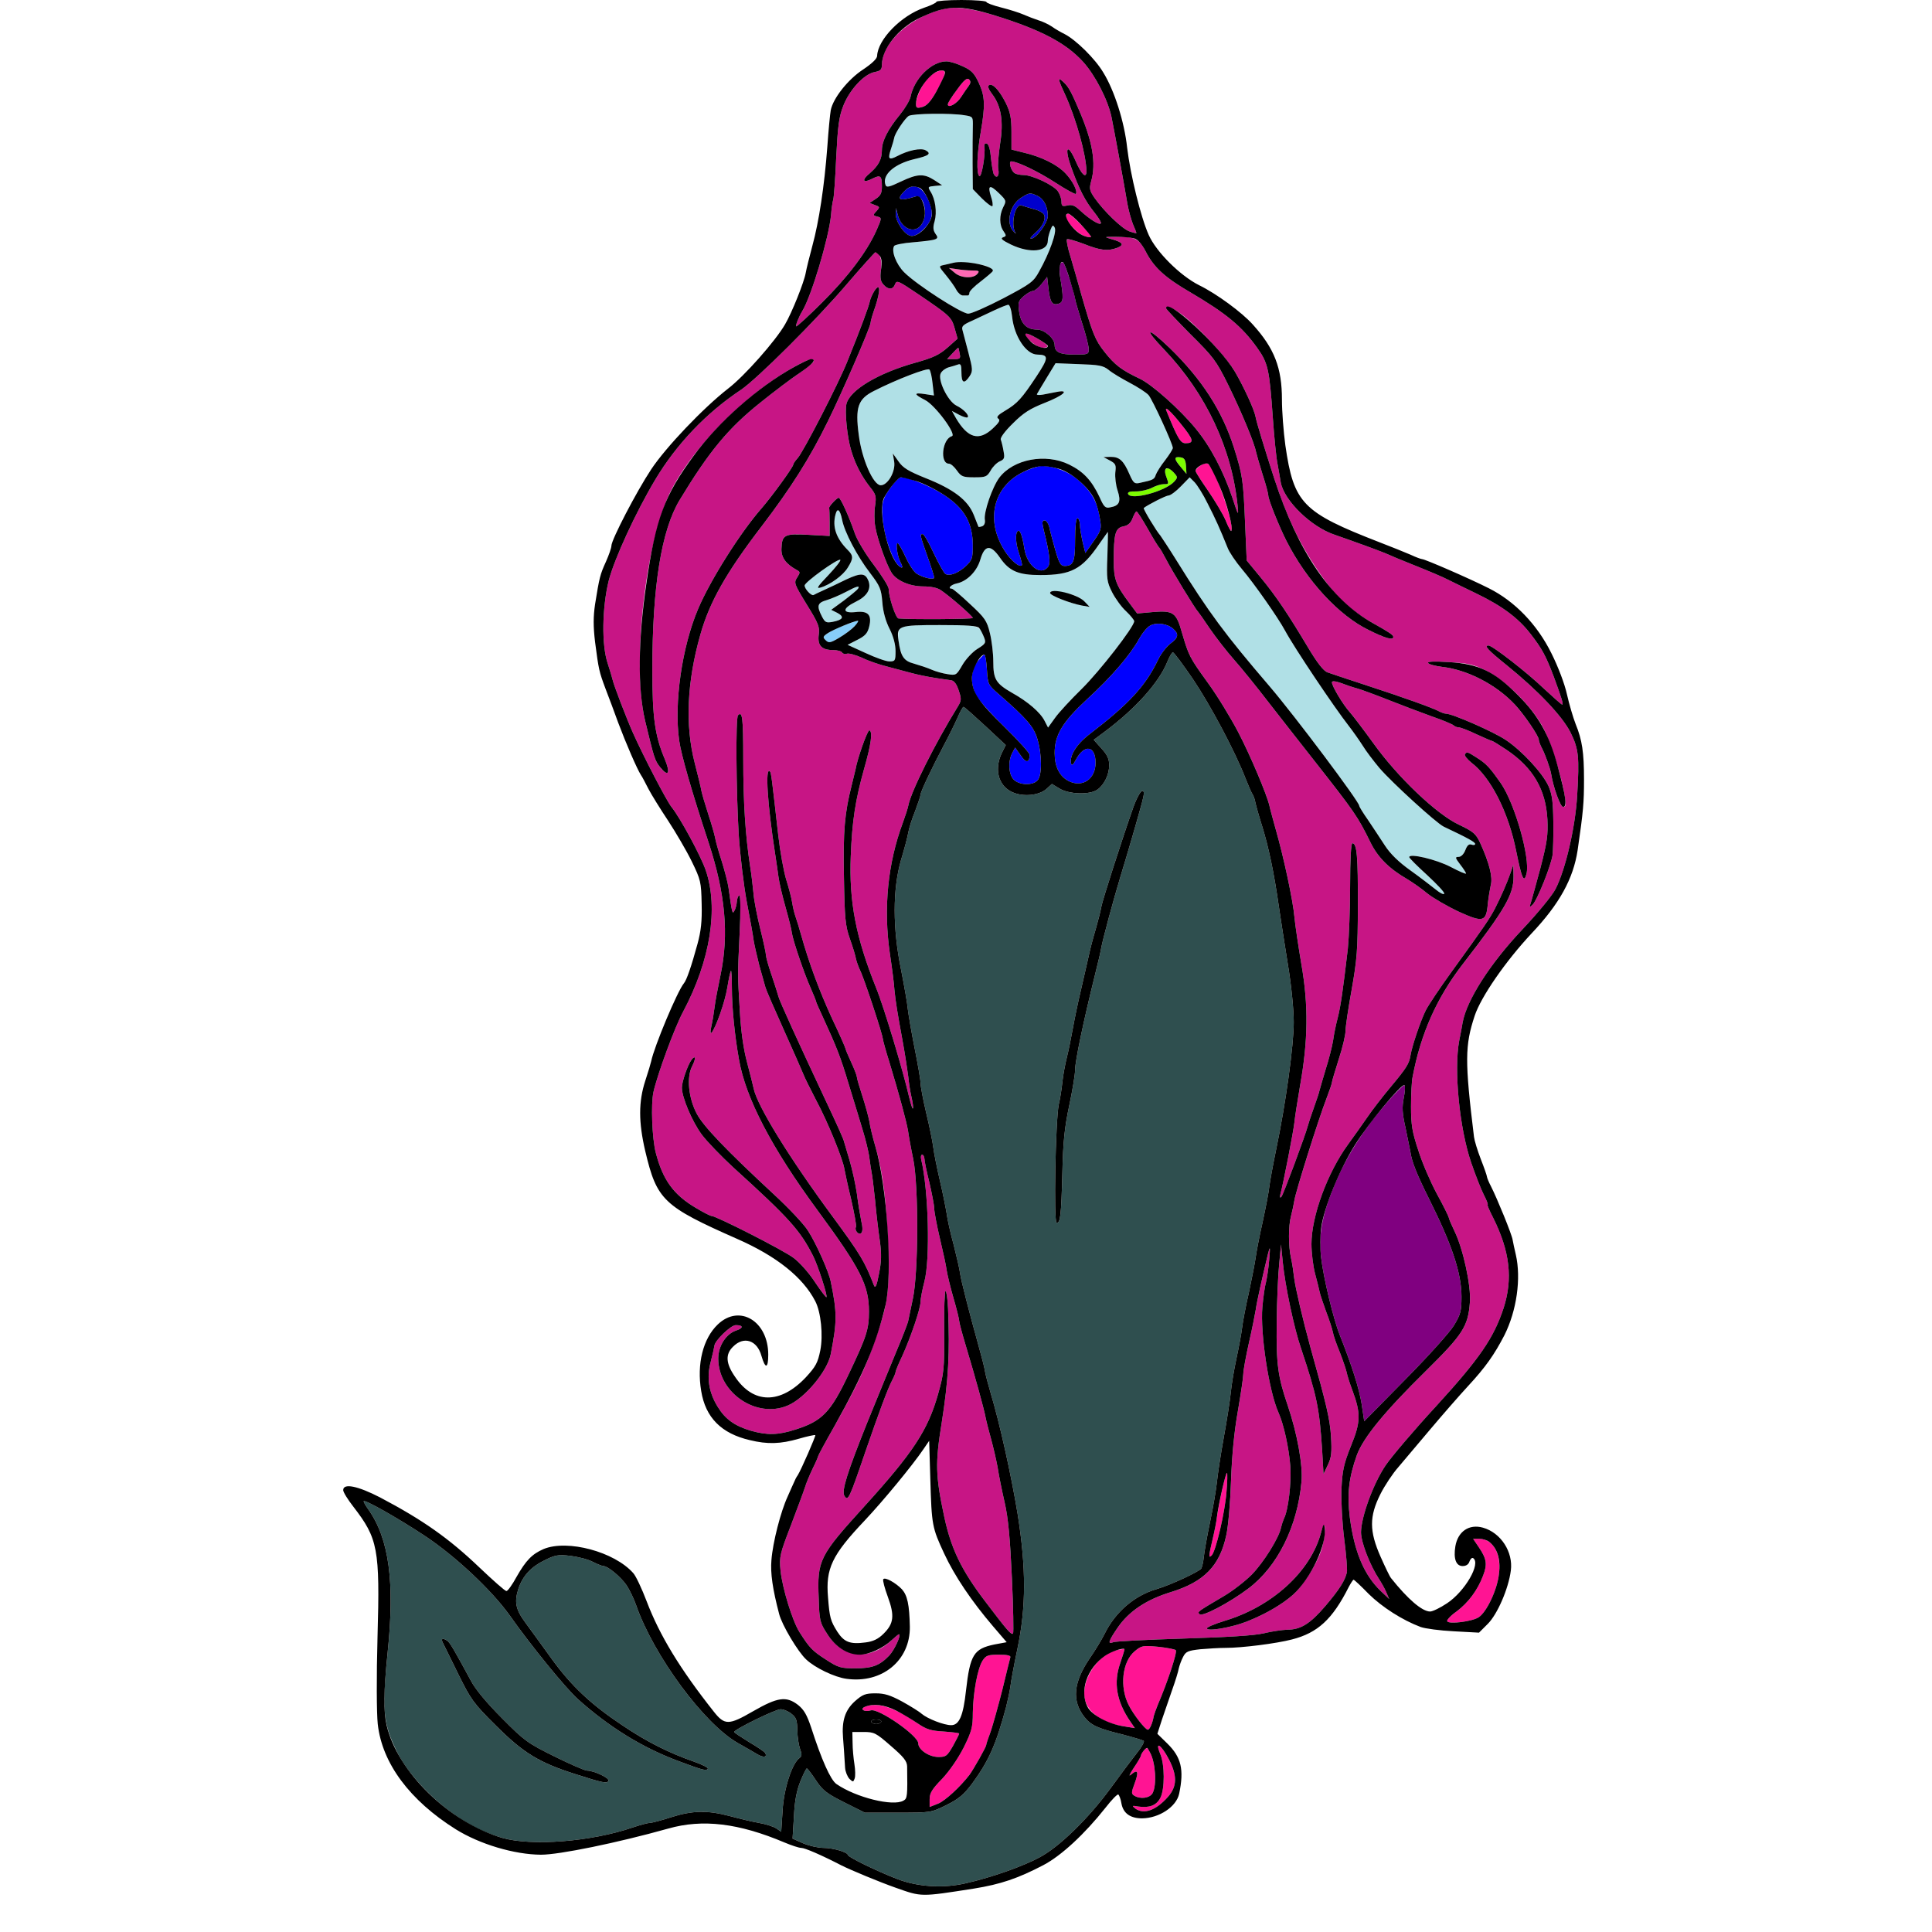 <?xml version="1.0" encoding="utf-8"?>
<!-- Generator: Adobe Illustrator 21.0.0, SVG Export Plug-In . SVG Version: 6.00 Build 0)  -->
<svg version="1.1" baseProfile="tiny"
	 id="svg90" inkscape:version="0.92.2 5c3e80d, 2017-08-06" sodipodi:docname="46 #36940.svg" xmlns:cc="http://creativecommons.org/ns#" xmlns:dc="http://purl.org/dc/elements/1.1/" xmlns:inkscape="http://www.inkscape.org/namespaces/inkscape" xmlns:rdf="http://www.w3.org/1999/02/22-rdf-syntax-ns#" xmlns:sodipodi="http://sodipodi.sourceforge.net/DTD/sodipodi-0.dtd" xmlns:svg="http://www.w3.org/2000/svg"
	 xmlns="http://www.w3.org/2000/svg" xmlns:xlink="http://www.w3.org/1999/xlink" x="0px" y="0px" viewBox="0 0 850 850"
	 xml:space="preserve">
<sodipodi:namedview  bordercolor="#666666" borderopacity="1" gridtolerance="10" guidetolerance="10" id="namedview92" inkscape:current-layer="svg90" inkscape:cx="699.06802" inkscape:cy="532.66105" inkscape:pageopacity="0" inkscape:pageshadow="2" inkscape:window-height="978" inkscape:window-maximized="1" inkscape:window-width="1920" inkscape:window-x="0" inkscape:window-y="1" inkscape:zoom="0.41647059" objecttolerance="10" pagecolor="#ffffff" showgrid="false">
	</sodipodi:namedview>
<g id="g88" transform="translate(0,0) scale(1,1)">
	<path id="path4" fill="none" d="M0,0h206c113.3,0,206,0.4,206,0.8s-2.4,1.6-5.4,2.6c-10.2,3.5-20.4,14-20.7,21.2
		c0,1.2-2.3,3.4-6.2,6c-6.7,4.4-13.2,12.7-14.2,17.9c-0.3,1.6-1,8.8-1.5,16c-1.3,17.4-3.7,33.1-6.6,43.7c-1.3,4.8-2.6,10.1-2.9,11.8
		c-0.7,4.1-6.1,17.6-9.1,22.7c-4.2,7.3-17.9,22.8-25.1,28.3c-10.9,8.5-27.3,25.7-33.8,35.5s-17.5,31-17.5,33.6c0,0.9-1.1,4.1-2.4,7
		c-2.6,5.7-2.9,7-4.8,18.8c-0.8,5.5-0.8,9.7,0,16.5c1.6,12.3,1.8,13.1,4.6,20.6c1.4,3.6,3.9,10.3,5.6,15c3.3,8.8,8.3,20.4,10,23
		c0.6,0.8,2,3.6,3.3,6.1s5.2,8.8,8.6,13.9c3.4,5.2,8.1,13.2,10.4,17.9c4,8.2,4.2,9.1,4.4,18.8c0.2,7.6-0.3,12-1.8,17.5
		c-2.7,9.9-4.8,16-6,17.4c-2.9,3.5-13.1,27.9-14.4,34.3c-0.2,0.9-1.3,4.7-2.6,8.6c-3,9.2-3,18.2,0,31c5.1,21.5,7.9,24.2,40.5,38.6
		c17.3,7.6,28.9,17,34.3,27.4c2.5,4.8,3.5,14.7,2.2,21.4c-1.1,5.7-1.8,7.2-6.3,12c-11.3,12-23.1,11.9-31.4-0.3
		c-3.9-5.8-4.1-9.8-0.7-13.1c4.7-4.8,10.6-2.9,12.5,4c1.7,5.9,3,5.7,3-0.5c0-14.8-12.7-22.4-22.3-13.3c-6.4,6.2-9.2,17.5-7.2,29.3
		c1.9,11.7,8.9,18.7,21.4,21.6c7.8,1.9,13.5,1.7,21.5-0.6c3.8-1.1,7.1-1.8,7.3-1.6c0.2,0.1-1.2,3.6-3,7.7c-1.9,4.1-3.7,8.1-4,8.9
		c-0.4,0.8-1.1,2.2-1.6,3c-2.5,4-6.1,13.4-8.1,20.9c-3.7,14.7-3.6,21.4,0.8,38.2c1.2,4.8,8.3,16.7,11.9,20
		c3.9,3.7,12.5,7.8,17.7,8.5c15.7,2.2,28.1-8.1,27.9-22.9c-0.2-9.8-1.1-13.8-3.5-16.5c-2.8-2.9-7.5-5.5-8.2-4.4
		c-0.3,0.5,0.6,3.9,2,7.7c3.1,8.4,2.6,11.9-1.9,16.3c-2.3,2.3-4.6,3.4-7.9,3.8c-6.8,0.9-9.4-0.1-12.4-4.7c-3-4.8-3.4-6.1-4.1-15.1
		c-1.1-12.7,1.7-18.6,16.1-33.8c8.3-8.8,21.2-24.5,25.8-31.3l2.6-3.8l0.5,16.8c0.6,20.4,0.8,21.4,6.1,32.8c4.6,9.9,12.1,21,21.5,32
		l6,7l-5.4,1c-9.1,1.9-10.7,4.5-12.5,20.3c-1.2,11.1-3,15.2-6.5,15.2c-3.2,0-10.4-2.8-13-5c-1.1-1-5-3.4-8.6-5.4
		c-5.2-2.8-7.7-3.6-11.7-3.6c-4.5,0-5.7,0.5-9.1,3.5c-4.3,3.9-5.8,8.6-5.2,16c0.3,3.9,0.5,6.4,0.9,13.2c0.1,1.7,1,3.9,1.9,4.9
		c1.6,1.5,1.7,1.5,2.3-0.1c0.4-1,0.3-3.9-0.1-6.4s-0.8-6.7-0.8-9.4L375,762h4.9c4.7,0,5.5,0.4,12,6.1c5.7,4.9,7.1,6.7,7.2,9
		c0.2,13.1,0.1,14.2-1.6,15.1c-4.6,2.7-21-1.4-29.5-7.3c-2.6-1.8-6.6-10.8-11.1-24.8c-1.9-5.7-3.2-7.9-5.8-10c-5.2-4-9-3.4-19.8,2.8
		c-10.7,6.2-12.5,6.2-17.3,0.1c-14.8-18.7-23.8-33.5-29.5-48.5c-2.1-5.5-4.7-11.1-5.9-12.4c-8.3-9.4-28.9-14.9-39.4-10.6
		c-5.1,2.2-7.8,5-11.9,12.2c-1.9,3.5-3.9,6.3-4.5,6.3s-5.9-4.7-11.9-10.4c-13.4-12.8-24.9-20.9-43.7-30.8c-9.7-5-16.2-6.4-16.2-3.2
		c0,0.9,2,4.1,4.4,7.2c10.9,14.1,11.8,18.6,10.7,57.3c-0.5,17.7-0.4,33.7,0.1,38.4c1.9,17.3,14.1,33.6,34.3,46.3
		c10.6,6.6,25.7,11.1,37.5,11.2c8.1,0,33.5-5.2,56-11.5c15.1-4.3,31-2.4,51.1,6.1c3.1,1.3,6.4,2.4,7.4,2.4c1.6,0,8.8,3.1,17.7,7.7
		c4.2,2.1,16.7,7.3,23.8,9.8c11.6,4.1,10.8,4.1,34.5,0.4c11.8-1.9,19.4-4.5,30.5-10.3c8-4.2,18.2-13.7,27.4-25.3
		c2.7-3.5,5.2-6,5.6-5.8c0.4,0.3,1.1,2,1.4,4c0.8,4.3,3.9,6.5,9.1,6.5c7.5-0.1,15.1-5.1,16.3-10.9c2.2-10.6,0.9-16-5.2-22l-4.4-4.3
		l2-6.2c1.1-3.3,3.2-9.3,4.5-13.1c1.4-3.9,2.7-8.1,2.9-9.4c0.3-1.3,1.1-3.6,1.9-5.1c1.2-2.4,2.2-2.8,7.6-3.4
		c3.4-0.3,8.4-0.6,11.2-0.6c7.1,0,22.2-1.9,29.1-3.7c11.3-2.9,17.8-8.8,25-23.1c0.9-1.7,1.9-3.2,2.1-3.2c0.3,0,3.3,2.8,6.7,6.2
		c5.9,5.9,14.8,11.6,22.8,14.6c1.9,0.7,8.5,1.6,14.6,1.9l11.1,0.6l3.9-3.9c4.2-4.2,9.1-15.5,10.1-23.4c1.1-8.2-4.4-16.7-12.3-18.9
		c-6.1-1.7-11,1.7-12.1,8.2c-0.9,5.5,0.3,8.7,3.2,8.7c1.5,0,2.6-0.7,3-2c0.4-1.1,1.1-1.8,1.6-1.5c3.6,2.3-3.6,14.7-11.5,19.9
		c-3,2-6.3,3.6-7.4,3.6c-3.5,0-9.8-5.4-17.2-14.7c-0.6-0.7-2.6-4.9-4.6-9.4c-5-11.3-5-17.7-0.1-27.5c1.9-3.8,5.5-9.2,7.9-11.9
		c2.4-2.8,8.7-10.3,14.1-16.7c5.4-6.4,12.9-15,16.6-19c7.7-8.3,11.6-13.9,16-22.4c5.4-10.8,7.4-25,5-35.4c-0.6-2.5-1.2-5.4-1.4-6.5
		c-0.3-2.3-6.8-18.2-9.5-23.5c-1-1.9-1.8-3.9-1.8-4.3c0-0.4-1.2-3.9-2.7-7.7c-1.5-3.9-2.8-8.2-3-9.8c-4.1-33.5-4-40.3,0.3-53.3
		c2.8-8.4,13.6-24,25-36.2c12.3-13,18.4-24.1,20.3-36.7c2.5-17.1,2.8-21,2.8-31c0-12-0.8-17.4-3.7-24.5c-1.1-2.8-2.8-8.6-3.8-13
		c-1-4.6-3.9-12.2-6.8-18c-6.3-12.8-16.2-23-27.6-28.7c-8.5-4.3-28.1-12.8-29.3-12.8c-0.4,0-2.7-0.8-5-1.9c-2.3-1-8.5-3.5-13.7-5.5
		c-34-13.2-37.8-17.1-41.5-42.7c-0.8-5.9-1.5-14.9-1.5-20.1c0-13.9-3.3-22.5-12.8-33c-4.7-5.3-16-13.6-23.6-17.3
		c-8.4-4.2-18.9-14.7-22.2-22.1c-3.5-7.8-8.1-26.6-9.5-38.4c-1.2-11.3-5.6-25.2-10.5-33.1c-3.6-6.1-12.1-14.4-17-16.9
		c-1.6-0.8-4.1-2.2-5.6-3.3c-1.5-1-4.2-2.3-6-2.8c-1.8-0.6-4.7-1.7-6.5-2.5s-6.2-2.2-9.8-3.1s-6.5-2-6.5-2.4C434,0.4,527.3,0,642,0
		h208v425v425H425H0V425V0z"/>
	<path id="path6" fill="#C71585" d="M438,6.9c19.9,6.2,31,12,38.6,20.4c5.3,5.9,10.8,16.6,12.4,24.1c1.1,5.3,5.5,29.2,7,38.2
		c0.5,2.8,1.6,6.8,2.4,8.9c0.9,2,1.6,3.9,1.6,4.1c0,0.1-1.4-0.2-3.1-0.8c-3.2-1.1-11.2-8.8-15.4-14.8c-2.1-3.1-2.3-4-1.5-7
		c2.4-8.2,0.7-17.9-5.5-32.1c-3.7-8.7-4.8-10.4-7.8-12.8c-1.3-1-0.8,0.8,1.9,6.5c4.8,10.5,9.2,26.2,9.4,33.6c0,3.7-2.2,1.6-4.7-4.2
		c-3.7-8.5-5.2-6.2-1.9,2.9c3.4,9.4,6.1,14.7,10.2,19.7c1.8,2.3,3.1,4.4,2.7,4.7c-0.7,0.8-5-1.9-9-5.6c-2.4-2.3-3.7-2.8-5.7-2.3
		c-2.2,0.5-2.6,0.3-2.6-1.7c0-1.2-0.7-3.3-1.6-4.6c-2-2.7-11.2-7.1-15.2-7.1c-1.5,0-3.2-0.4-3.8-0.8c-1.6-1-2.8-5.2-1.5-5.2
		c2.6,0,11.8,4.4,19.5,9.4c4.6,3,8.7,5.2,8.9,4.9c1-1-1.4-5.8-4.6-9.1c-3.6-3.8-10.6-7.3-18.5-9.1l-5.2-1.3v-7.7
		c0-6.2-0.5-8.7-2.5-12.8c-2.9-5.7-5.8-8.8-7.4-7.8c-0.7,0.4-0.2,1.8,1.4,3.9c4,5.2,5.1,12.1,3.5,21.9c-0.7,4.7-1.1,9.6-0.8,11.1
		c0.6,2.9-0.6,4.4-1.9,2.4c-0.4-0.7-1-4-1.3-7.2c-0.3-3.7-1-6.1-1.8-6.4c-0.9-0.3-1.3,0.3-1.1,1.4c0.5,3.4-1.2,13.4-2.2,12.9
		c-1.4-0.9-1.1-9.9,0.6-19.5c2-11.6,1.9-15.6-0.9-21.6c-1.9-4.1-3.2-5.5-7-7.2c-2.5-1.2-5.8-2.2-7.2-2.2c-6.5,0-14.2,7.5-15.8,15.6
		c-0.4,1.7-2.5,5.2-4.7,7.9c-5.2,6.3-7.9,11.6-7.9,15.5c0,4.1-1.5,6.9-5.3,10.2c-3.8,3.1-3.1,4.6,1.1,2.4c3.6-1.8,4.2-1.3,4.2,3.5
		c0,2.9-0.6,4-2.7,5.4l-2.7,1.8l2.3,0.9c2.2,0.8,2.3,0.9,0.7,2.7c-1.6,1.7-1.6,1.9,0.4,2.4s2,0.6-0.4,6.1
		c-4.2,9.4-12.6,20.5-24,31.8c-6,6-11.1,10.6-11.3,10.4c-0.4-0.3,1.1-4.1,2.6-6.6c4.1-6.7,11.7-32.2,12.7-42.2
		c0.2-2.9,0.7-6.1,1-7.1c0.3-0.9,0.9-9.2,1.3-18.5c0.7-13.7,1.2-17.8,3.1-22.6c2.7-7,9.1-14,13.8-14.9c2.6-0.5,3.2-1.1,3.2-3.2
		c0-9.6,12.3-20.9,26.6-24.4C420.1,2.7,427,3.5,438,6.9z"/>
	<path id="path8" fill="#FF1493" d="M414.2,31c2.4,0,1.9,1.8-2.5,9.7c-2.3,4-4,5.9-6,6.4c-2.3,0.6-2.7,0.4-2.7-1.4
		c0.1-3.5,3.5-10.2,6.5-12.5C411,32,413.1,31,414.2,31z"/>
	<path id="path10" fill="#FF1493" d="M426.3,34.9c0.9,0.9,0.8,1.6-0.1,2.9c-0.7,0.9-2.2,3.1-3.3,4.8c-1.9,3.1-5.9,5.2-5.9,3.3
		c0-0.6,1.8-3.5,4.1-6.5C424.1,35.2,425.5,34.1,426.3,34.9z"/>
	<path id="path12" fill="#B0E0E6" d="M424.3,50.7c3.8,0.6,3.8,0.6,3.7,5.2c-0.1,2.5-0.1,9.7-0.1,16l0.1,11.3l4,4.1
		c2.2,2.2,4.3,3.7,4.6,3.4c0.3-0.3,0.1-2.2-0.6-4.2c-1.6-5-0.6-5.5,3.5-1.5c3.3,3.2,3.3,3.4,1.9,6.1c-1.8,3.6-1.8,7.9,0.1,10.6
		c1.3,1.9,1.3,2.2-0.2,2.7c-1.3,0.5-0.4,1.3,3.5,3.2c8.4,4,16.2,3.2,16.2-1.7c0-1,0.5-3,1.1-4.6c0.9-2.3,1.2-2.5,1.9-1.2
		c1.1,1.8-2.2,11.1-6.8,19.3c-2.5,4.6-3.6,5.4-15.7,11.8c-7.1,3.7-14.1,6.8-15.5,6.8c-3,0-22.7-12.7-28.2-18.2
		c-3.5-3.5-5.8-9.4-4.4-11.6c0.3-0.5,4.1-1.3,8.3-1.6c11-1,11.7-1.3,9.9-3.7c-1.1-1.6-1.2-2.9-0.4-5.6c1.1-4,0.3-9.7-1.8-13
		c-1.3-2.1-1.2-2.2,1.9-2.5l3.2-0.3l-3.5-2.3c-4.6-2.9-7.3-2.8-14.7,0.7c-5,2.4-6.3,2.7-6.7,1.5c-1.7-4.4,3.8-9.3,12.7-11.4
		c6.5-1.5,7.6-2.4,4.9-3.9c-2.1-1.1-7.6,0-12.5,2.6c-3.7,1.9-4.2,1.3-2.7-3.2c0.7-2,1.3-4.2,1.4-4.8c0.3-2.1,4.7-8.6,6.4-9.7
		C401.7,49.9,418.4,49.7,424.3,50.7z M419.5,115.6c-1.1,0.3-3,0.7-4.3,1c-2.3,0.5-2.3,0.5,1,4.5c1.8,2.2,3.9,5.1,4.6,6.5
		c0.7,1.3,2,2.4,2.8,2.4c0.7,0,1.7,0,2.2,0c0.4,0,0.7-0.5,0.7-1.2s2.2-2.9,5-5c2.7-2.1,5.1-4.1,5.3-4.6c0.1-0.5-0.8-1.3-2.1-1.9
		C431.9,116,422.4,115,419.5,115.6z"/>
	<path id="path14" fill="#FF69B4" d="M417.5,117.9l3.4,0.5c1.8,0.3,4.9,0.6,6.8,0.6c3,0,3.4,0.2,2.3,1.5c-1.8,2.2-7.4,1.9-10.1-0.6
		L417.5,117.9z"/>
	<path id="path16" fill="#0000CD" d="M408,87.1c3,5.8,2.6,9.5-1.5,13.6c-2.3,2.3-4.2,3.3-5.7,3.1c-2.8-0.4-6.8-6.2-6.7-9.7l0.1-2.6
		l0.7,2.7c1.4,6.4,7.5,9,10.5,4.6c3.2-4.5,1-13.5-2.8-12.3c-7,2.2-8.5,1.4-4.6-2.5C401.5,80.5,405.2,81.6,408,87.1z"/>
	<path id="path18" fill="#0000CD" d="M456.3,86.1c2.9,1.3,4.7,4.8,4.7,8.9c0,3-5.1,10-7.4,10c-0.6,0,0.1-1,1.6-2.3
		c3.3-2.7,5-6.1,4.2-8.1c-0.3-0.9-2.4-2.1-4.6-2.6c-2.1-0.6-4.5-1.3-5.3-1.6c-2.9-1.1-5,8.5-2.7,12.1c0.4,0.6-0.1,0.2-1-0.8
		c-3.4-3.7-1.4-11.8,3.6-14.8C453,84.7,453.2,84.7,456.3,86.1z"/>
	<path id="path20" fill="#FF1493" d="M470,94c1.1,0,10,9,10,10.2c0,0.4-1.4,0.2-3-0.4c-3-1-8-6.4-8-8.6C469,94.5,469.5,94,470,94z"
		/>
	<path id="path22" fill="#C71585" d="M491,104.2c8.5,0,10.1,0.8,13,6.3c3.6,7.1,8.5,11.6,19.7,18.1c15.8,9.3,22.7,15,29.4,24.4
		c4.8,6.7,5.4,9.5,6.9,30.8c0.6,8.5,1.5,17.7,2.1,20.5c0.5,2.9,1.2,6.5,1.4,8c1.5,7.9,13.2,19.4,23.5,22.9c9.8,3.4,19.6,7,22.5,8.2
		c1.7,0.8,7.7,3.3,13.5,5.6s12.1,5,14,6s7.6,3.7,12.5,6.1c11.4,5.5,18.5,10.8,23.9,17.8c5.1,6.6,6.7,9.6,10.2,18.8
		c3.4,9.3,4.4,12.3,3.7,12.3c-0.3,0-3.9-3.2-8-7c-7.5-7.2-22.7-19-24.4-19c-2.1,0-0.4,1.9,7.8,8.5c14,11.3,24.7,22.6,28.3,29.8
		c3.6,7.3,3.9,10.7,2.9,27.7c-0.8,13.9-5.1,32.5-9.5,41.1c-1.4,2.8-7.8,10.6-14.5,17.7c-14.3,15.1-24.6,31.2-26.4,41.1
		c-0.2,1.4-0.9,5-1.5,8c-2.4,12.8,0.1,38.6,5.3,53.7c1.9,5.5,4.4,11.9,5.6,14.2c1.2,2.3,1.9,4.2,1.6,4.2s0.8,2.6,2.4,5.7
		c7.4,14.8,8.8,26.9,4.6,39.9c-4.3,13-10.4,22-29.5,42.9c-9.7,10.5-19.7,22.3-22.3,26.1c-5.4,7.9-10.8,22.6-10.9,29.5
		c0,4.5,4,14.7,8.1,20.9c0.9,1.4,2.3,3.8,3,5.5l1.3,3l-3.7-3.5c-7.3-7-11.6-17.1-13.6-32.2c-1.3-10.5-0.5-17.6,3.1-27.7
		c2.9-7.7,12.1-19,30.4-37c16.2-16,18.5-19.5,19.3-30.1c0.6-7.2-3-23.7-6.8-31.4c-1.1-2.3-2.2-4.8-2.4-5.6
		c-0.1-0.8-2.5-5.6-5.3-10.7c-2.7-5-6.4-13.5-8.1-18.9c-2.8-8.4-3.3-11.4-3.3-19.6c0-5.4,0.3-11.3,0.7-13
		c3.6-19.1,10.6-34.8,22.2-49.8c18.5-23.9,22.3-30.5,22.2-38.5l-0.1-5l-1.2,3.5c-1.6,4.6-4.2,10.5-6.9,15.8
		c-2.4,4.5-4.1,7.1-18.8,27.4c-5.3,7.3-10.5,15.1-11.6,17.3c-2.2,4.4-6,15.5-6.7,19.7c-0.6,3.8-1.7,5.6-8.9,14.2
		c-3.6,4.3-8.2,10.3-10.3,13.4c-2.2,3.2-5.9,8.4-8.3,11.7C584,516,577,535.1,577,547.3c0,3.8,0.7,9.7,1.6,13.1c0.9,3.3,1.8,7,2,8
		c0.2,1.1,1.5,4.9,2.8,8.5c1.4,3.6,2.7,7.7,3,9.1c0.2,1.4,1.6,5.4,3.1,9c1.4,3.6,2.7,7.5,3,8.8c0.2,1.2,1.3,4.7,2.4,7.6
		c3.9,10.4,3.8,14.2-0.5,24.7c-3.2,8-3.8,10.8-4.2,18.9c-0.2,5.5,0.3,14.8,1.2,22c0.9,6.9,1.4,13.5,1.2,14.7
		c-0.8,3.6-3.2,7.5-9.5,14.9c-6.7,7.8-10.8,10.4-16.8,10.4c-2.1,0.1-6.7,0.7-10.3,1.6c-4.3,1-16.1,1.7-35.5,2.3
		c-15.9,0.5-29.8,1.2-30.7,1.6c-2.6,1.1-2.2-0.4,2-6.5c4.9-7.1,12.5-12.2,23.2-15.5c14.7-4.5,21.6-11.5,24.5-25
		c0.9-3.9,1.8-14.7,2.1-24c0.4-11.2,1.4-21.6,3-30.6c1.3-7.6,2.4-14.9,2.4-16.4c0-1.4,1.1-7.6,2.5-13.8c1.4-6.1,2.7-12.7,3-14.6
		c0.4-3.1,2.8-13.9,5.4-24.6c0.9-3.5,1-3.1,0.5,2.8c-0.3,3.7-1,8.1-1.4,9.8c-0.5,1.6-1.2,6.5-1.6,11c-1,11.5,2.9,37.1,7.1,46.4
		c2.3,5.1,4.6,15.6,5.2,23.6c0.5,7.3-0.9,19.4-2.8,23c-0.4,0.9-1,2.7-1.3,4c-0.8,4.3-7.6,15.3-12.9,20.7c-2.9,2.9-8.3,7.1-12.2,9.4
		c-12,7.1-11.8,6.9-10.7,8c1.2,1.2,13.2-5.1,21.4-11.3c12.8-9.6,21.6-27.2,23.4-46.9c0.7-7.3-1.9-21.4-6-33.5
		c-4.4-12.9-5.1-18-4.9-36.5c0.1-9.6,0.6-21.3,1.1-26l0.8-8.5l0.8,8c1,10,4.9,28.8,8.1,38c6.8,20.3,8,26,9.2,44.5l0.6,10.5l1.9-4
		c1.6-3.3,1.8-5.5,1.4-12.5c-0.5-7.7-1.9-13.7-9-39c-3.4-12.4-6.6-26-7.2-30.6c-0.3-2.7-0.9-6.7-1.4-8.9c-1.2-5.2-1.2-14.1,0-18.5
		c0.5-1.9,1.2-5.1,1.5-7c0.7-4.2,10.7-36,14.1-44.7c1.3-3.4,2.4-6.6,2.4-7.1s1.4-5.1,3-10.2c1.7-5.1,3-10.8,3-12.6s1.2-9.9,2.7-18.1
		c2.3-13,2.7-17.5,2.7-36.8C597.5,377,597,371,595,371c-0.6,0-1,7.1-1,18.6c0,10.3-0.5,22.8-1,27.8c-2.1,17.8-3.1,25.2-4.5,30.6
		c-0.8,3-1.7,7.5-2,9.9c-0.4,2.5-1.8,8-3.2,12.4c-1.3,4.4-2.6,8.7-2.8,9.6s-1.3,4.3-2.5,7.6c-1.2,3.3-2.3,6.7-2.5,7.5
		c-1.1,4.3-10.9,30.6-11.7,31.5c-0.7,0.7-0.8,0.3-0.5-1c1.2-4.3,5.8-27.8,6.2-31.8c0.2-2.3,1.4-9.6,2.5-16.2
		c3.5-19.6,3.7-35.2,0.6-53c-1.4-8.3-2.8-17.7-3.1-21c-0.6-7.2-4.8-26.7-8.2-38.5c-1.3-4.7-2.6-9.4-2.8-10.5
		c-1.1-4.8-8.3-22-13.8-32.5c-3.3-6.3-9.2-16-13.3-21.6c-8.1-11.2-8.4-11.9-11.4-22.1c-2.5-8.9-3.8-9.8-13-9l-6.7,0.6l-3.5-4.7
		c-5.8-7.7-6.8-10.4-6.8-18.4c0-12,0.7-14.5,4.2-15.2c2.1-0.4,3.3-1.5,4.1-3.6c0.6-1.6,1.4-3,1.7-3c0.4,0,2.6,3.5,5,7.7
		c2.4,4.3,4.7,8,5.1,8.3c0.3,0.3,1.6,2.5,2.9,5c2.2,4.4,12.9,22,14,23c0.3,0.3,2.7,3.7,5.3,7.6c2.7,3.9,7.5,10.1,10.7,13.7
		s9.9,11.9,14.9,18.4c5.1,6.5,14.1,18.1,20.2,25.8c18,22.9,19.2,24.6,24.9,36.2c3.2,6.5,8.2,11.5,16,16c2.5,1.5,6.5,4.3,9,6.4
		c2.5,2,8.7,5.6,13.8,8c10.8,4.9,12.1,4.6,12.8-3.7c0.3-2.7,0.9-6.3,1.3-8.1c0.9-3.3-0.6-9.5-4.7-18.5c-1.9-4-2.9-4.9-9.4-8
		c-9.8-4.6-26.9-20.9-37.5-35.7c-4.2-5.8-8.9-12-10.3-13.6c-3.1-3.4-8-11.6-8-13.3c0-0.7,1.4-0.6,4.3,0.4c2.3,0.9,5.6,2,7.2,2.4
		c1.7,0.5,7.7,2.7,13.5,5s14.3,5.5,19,7.2c4.7,1.6,8.9,3.4,9.5,3.9c0.5,0.5,1.5,0.9,2.2,0.9c0.8,0,4.3,1.3,7.8,3c3.5,1.6,6.7,3,7,3
		s3.2,1.8,6.5,4c11.5,7.8,17.1,17.4,17.8,30.5c0.3,6.8-0.1,10-3.1,21.5c-2,7.4-3.9,14.4-4.3,15.5c-0.6,1.8-0.5,1.8,0.9,0.5
		c2-1.9,8.2-17.4,8.8-22c0.2-1.9,0.4-8.5,0.3-14.5c-0.1-8.7-0.5-11.9-2.1-15.6c-2.6-5.8-11.8-15.7-18.9-20.4
		C657.2,322,639,314,636.2,314c-0.7,0-2-0.5-3-1c-2.4-1.4-16.1-6.3-32.7-11.7c-7.7-2.5-15.1-5-16.5-5.5c-1.7-0.6-4.5-4.2-8.5-10.9
		c-8.9-14.9-14-22.5-20.9-30.9l-6.1-7.4l-0.7-16.1c-0.8-19.4-1.1-21.4-4.9-33.5c-5.2-16.3-14.1-30.1-28.3-43.9
		c-9.9-9.5-11.8-9.1-2.5,0.6c18.5,19.4,29.9,43.7,32.4,68.8c0.5,4.7,0.3,4.5-2.3-3.5c-4-11.8-9.6-22.5-16.2-30.5
		c-6.8-8.3-19.2-19.4-24.6-21.9c-8-3.8-10.9-6-15.4-11.7c-4.2-5.3-5.3-8.1-10-24.4c-1.7-6.1-4-14.1-5.1-17.8
		c-1.2-3.8-1.8-7.1-1.5-7.4c0.3-0.4,3.6,0.6,7.4,2c7.3,2.9,10.6,3.3,14.8,1.7c3.2-1.3,2.4-2.4-2.6-3.8
		C485.6,104.2,485.7,104.2,491,104.2z M513,135.6c0,0.4,4.9,5.5,10.8,11.5c10,9.9,11.3,11.6,16.5,22.1c5.8,11.8,11.6,25.7,12.3,29.6
		c0.3,1.3,1.6,5.8,2.9,10c1.4,4.2,2.5,8.4,2.5,9.2c0,1.8,4.8,13.7,8,20c8.9,17.5,23,32.8,36.2,39.2c7.4,3.7,10.8,4.6,10.8,3
		c0-0.8-1.9-2.1-8.9-6c-8.2-4.5-14.5-9.9-19.8-16.9c-10.6-14.1-17.4-27.4-23.7-46.8c-4.2-13-7.8-24.8-8.2-27.1
		c-0.6-3.3-5.2-13.2-9.1-19.9c-3.9-6.6-17.4-21-24-25.6C515.3,135.1,513,134.3,513,135.6z M637.5,291.3c-6.5-0.4-9.6-0.3-9.2,0.4
		c0.4,0.6,3.1,1.3,6.2,1.7c11.3,1.3,23.9,7.9,32.1,16.7c3.9,4.2,10.4,13.7,10.4,15.3c0,0.6,0.6,2.3,1.4,3.8c1.4,2.6,3.6,8.8,4,11.1
		c1,6.2,4.1,14.7,5.3,14.7s1.3-0.9,0.8-4.3c-1.3-8.7-5.9-23.4-9.4-30.2c-4.8-9.4-16.3-20.9-25.2-25.4
		C648.3,292.3,645.9,291.8,637.5,291.3z M644.5,331.9c-0.3,0.5,1,2.1,2.8,3.6c8.6,6.5,16.4,21.9,19.8,39.1
		c2.4,11.9,3.4,14.2,4.5,9.8c1.7-6.8-5.1-30.8-11.3-39.8c-5-7.1-6.3-8.5-10.5-11.2C645.6,330.7,645.3,330.6,644.5,331.9z
		 M581.2,674.3c-4.5,17-21.4,32.5-42.4,38.8c-4.3,1.3-7.8,2.8-7.8,3.3c0,1.5,10.8-0.3,17.8-3.1c8.1-3.2,15.5-7.6,20.1-11.7
		c5.1-4.7,11.6-15.4,13-21.6C583.6,672.6,583,667.5,581.2,674.3z"/>
	<path id="path24" fill="#C71585" d="M385.1,111c2-0.1,3.1,3.4,2.5,7.7c-0.5,3.6-0.2,5.1,1.1,6.5c2.1,2.4,4.2,2.3,5.1-0.2
		c0.7-1.8,1.4-1.5,9.7,4.1c14.5,9.8,15.1,10.4,16.5,15.3l1.3,4.6l-4.4,3.9c-3.5,3.1-6.3,4.5-13.9,6.6c-16.6,4.6-29.1,12.1-30.6,18.2
		c-0.8,3.2,0.3,14.8,2.1,20.5c1.7,5.9,4.6,11.4,8.2,16c2.7,3.3,2.9,4.2,2.3,8.3c-0.4,2.5-0.4,6.7,0.1,9.3c0.8,5,4.8,16.4,7.1,20.1
		c2.1,3.5,8,6.1,14,6.1c3.4,0,6.3,0.6,7.8,1.7c3.9,2.6,14,11.4,14,12.2c0,0.5-27,0.7-32.7,0.2c-1.2-0.1-4.3-9.4-4.3-12.9
		c0-1.2-3-5.9-6.6-10.7c-3.6-4.7-7.3-10.9-8.3-13.8c-2.7-7.8-6.3-15.7-7.1-15.7s-4.6,4-4.2,4.6c0.1,0.2,0.2,3.1,0.2,6.3v5.9
		l-9.3-0.5c-10.5-0.6-11.7-0.1-11.9,6.2c-0.1,3.8,1.9,6.6,6.8,9.3c1.5,0.8,1.5,1.1,0.1,3.3c-1.5,2.3-1.3,2.8,4.2,11.8
		c5.2,8.4,5.8,9.9,5.3,13.4c-0.6,4.7,1.3,6.7,6.4,6.7c1.8,0,3.6,0.5,3.9,1.1c0.4,0.6,1.3,0.8,2.1,0.5c0.8-0.3,3.8,0.5,6.7,1.8
		c2.8,1.4,7.9,3.1,11.2,3.9c3.3,0.9,8,2.1,10.5,2.8c2.5,0.7,7,1.6,10,2.1c3,0.4,6.4,1,7.5,1.1c1.3,0.2,2.4,1.7,3.3,4.5
		c1.3,3.8,1.2,4.5-0.6,7.4c-9.7,15.7-20.5,37.2-21.6,43.3c-0.2,1.1-1.3,4.5-2.4,7.5c-6.6,17.7-8.6,37.5-5.7,57.5
		c1,6.6,1.9,13.7,2,15.9c0.5,5,1.2,9.6,3.7,23.1c1.1,6,2.1,12.9,2.4,15.2c0.2,2.3,0.8,6.3,1.4,8.9c0.6,2.5,0.9,4.9,0.6,5.1
		c-0.2,0.2-0.9-2-1.6-4.9c-2.6-11.4-11.1-39.8-14.6-48.3c-8.9-22.2-11.9-37.9-11.1-57.9c0.6-15.4,2-24.5,5.8-38.1
		c3.2-11.1,3.9-16.6,2.4-17.2c-0.8-0.2-5.3,12.4-6.1,17.2c-0.1,0.5-0.9,3.7-1.7,7c-3.1,12.2-3.8,20.1-3.4,40.5
		c0.3,18,0.6,21.3,2.6,27c1.3,3.6,2.5,7.6,2.7,8.9c0.3,1.3,1.1,3.5,1.8,5c1.6,3,9.8,27.8,10,30.1c0.1,0.8,1.3,5.3,2.8,10
		c4.5,14.8,7.6,26.4,8.3,30.5c0.3,2.2,1.3,7.8,2.3,12.5c2.4,12,2.3,50-0.2,61.5c-0.9,4.4-1.9,8.9-2.1,10c-0.3,1.1-2.5,6.9-5.1,13
		c-5,12.2-6.1,14.8-12.9,31.5c-8.8,22-11.3,29.9-10,32.1c1.6,2.5,2.1,1.5,9.3-19.6c6-17.4,9.8-27.6,11.6-31c0.9-1.7,1.6-3.4,1.6-3.8
		c0-0.5,1.3-3.7,2.9-7c3.8-8.4,8.1-21,8.1-24c0-1.4,0.8-5.4,1.7-8.9c2.6-9.7,1.8-40.3-1.4-53.6c-0.3-1.2-0.1-2.2,0.4-2.2
		s0.9,0.8,1,1.7c0,1,1,5.8,2.2,10.6c1.1,4.8,2.1,9.9,2.1,11.2c0,1.4,1.1,7.4,2.5,13.3c1.4,5.9,2.8,12.2,3,14.1
		c0.3,1.9,1.6,7.4,3,12.2s2.5,9.3,2.5,10s1.3,5.6,2.9,10.9c4.4,14.6,8.1,28.2,8.7,31.5c0.3,1.6,1.4,5.9,2.4,9.5s2.3,9.2,2.9,12.5
		c0.5,3.3,1.9,10.3,3.1,15.5c1.6,6.9,2.4,16,3.2,33.3c0.6,13,0.8,24,0.5,24.4c-0.8,0.7-2.6-1.4-12.3-14.2
		c-10.5-13.8-15-23.2-18-37.3c-3.8-17.8-4-23.5-1.1-41.2c3-19,3.6-30.6,2.8-50.3c-0.2-4.2-0.7-7.7-1.1-7.7s-0.7,8-0.6,17.7
		c0.1,16.8-0.1,18.4-2.7,27.7c-4.5,15.9-11,25.7-32.2,49.1c-20.1,22.1-21,23.9-20.3,40.7c0.3,9.8,0.5,10.7,3.7,15.6
		c7,10.9,18.6,12,28.4,2.8c1.5-1.4,3-2.6,3.2-2.6c1.2,0-1.9,6.8-4.2,9.3c-4.3,4.5-7.5,5.7-15.1,5.7c-6.3,0-7.4-0.3-12.9-3.9
		c-5.9-3.8-7.1-5-11.6-12.1c-3.1-4.9-7.5-19.3-8.3-27c-0.6-6.1-0.3-7.3,4.6-20c2.8-7.4,5.6-14.9,6.1-16.5c0.5-1.7,2-5.4,3.4-8.3
		c1.4-2.8,2.5-5.4,2.5-5.7c0-0.2,3.2-6.2,7.2-13.2c9.8-17.5,13.4-25.2,17.3-36.3c6.3-17.8,6.8-21.9,6.2-42.8
		c-0.7-19.8-2.3-32.8-5.6-43.9c-1.1-3.7-2.3-8.6-2.6-10.8c-0.4-2.2-1.8-7.3-3.1-11.3c-1.3-4-2.4-7.7-2.4-8.3c0-0.6-1.1-3.5-2.5-6.5
		s-2.5-5.7-2.5-6s-2.6-6.3-5.9-13.2c-5.7-12.4-10.2-24.6-13.6-36.7c-0.9-3.3-2.1-7.1-2.6-8.5s-1.1-4.1-1.4-6c-0.3-2-1.5-6.5-2.6-10
		c-1.1-3.6-2.7-12.4-3.5-19.5c-2.9-25.6-3.1-27.6-3.7-28.1c-2.1-2.2-1.1,14.2,2.3,36.1c0.5,3.3,1.2,7.9,1.5,10.3s1.7,8.4,3.1,13.3
		c1.4,5,2.7,10.1,2.8,11.4c0.4,3,5.3,17.6,8.3,24.3c1.3,2.9,2.3,5.5,2.3,5.7c0,0.3,1.3,3.3,2.9,6.7c6.3,13.7,7.9,17.8,11.5,29.8
		c2.1,6.9,4.9,15.9,6.1,20c1.3,4.2,2.7,9.8,3,12.5c0.4,2.8,0.8,5.7,1,6.5s0.9,6.2,1.5,12c0.5,5.8,1.5,13.9,2.1,18
		c0.8,5.9,0.7,9-0.4,14.5c-1,5.3-1.6,6.5-2.2,5c-4.1-10.5-5.8-13.4-18-30c-19.2-26-33.3-48.9-34.9-56.5c-0.3-1.4-1.6-6.6-2.9-11.5
		c-1.6-5.9-2.7-13.7-3.2-22.5c-1-17.2-1-14.8-0.1-34.3c0.5-9.6,0.4-16.7-0.1-16.7s-1,1.2-1.1,2.6s-0.6,3.3-1.1,4.1
		c-0.9,1.7-1,1.2-2.6-10.2c-0.3-2.2-1.7-7.5-3-11.7c-1.4-4.3-2.7-8.9-2.9-10.3c-0.3-1.5-1.6-6.1-3-10.3c-1.4-4.3-2.7-8.8-3-10.2
		c-0.2-1.4-1.6-7-3-12.5c-4.2-16.4-3.4-35.4,2.5-56.2c4-14.3,11.3-27.3,27.1-47.9c12.8-16.8,21-29.7,29-46
		c6-12.1,18.8-41.5,18.8-43.3c0-0.7,0.9-3.9,2.1-7.2c2.4-7.3,2.2-10.8-0.4-6.9c-0.9,1.4-1.8,3.5-2,4.5c-0.3,2-4.4,13-9.9,26.5
		c-3.8,9.6-19.4,39.9-21.9,42.6c-1,1.1-1.9,2.4-1.9,2.8c0,1.1-9.4,14-13.9,19.2c-9.4,10.7-22.7,31.8-28,44.4
		c-7.1,16.8-10.6,41.3-8.3,57.7c0.9,6.5,5.7,23,12.9,44.8c7.4,22.6,9.1,40.4,5.3,58.5c-1.1,5.2-2.3,11.5-2.6,14
		c-0.3,2.5-0.9,6.2-1.4,8.4c-0.5,2.1-0.5,3.4,0,3c1.9-2.1,6-13.7,7-20c0.6-3.8,1.3-7,1.6-7.3c0.2-0.2,0.4,3.1,0.4,7.5
		c0,8.4,1.2,20.8,3.1,31.4c2.9,17.1,14.5,39.2,34.6,66.5c18.9,25.7,22.6,32.9,22.6,44.5c0,7.9-1,11-9.1,28
		c-7.8,16.4-11.5,20.2-23.1,23.9c-7.7,2.5-12.5,2.6-19.6,0.6c-7.2-2.1-11.4-5.1-14.7-10.5c-4-6.4-5-13-3.1-19.9
		c0.8-3.1,1.5-6.2,1.6-7c0.1-2.2,7.2-9.1,9.4-9.1c3.4,0,3.5,1.3,0.1,2.4c-4.4,1.5-7.8,6.8-7.8,12.3c0,15.1,16.8,26.5,30.5,20.7
		c7.5-3.1,17.6-15.2,19-22.7c2.8-14.3,2.8-18.2,0-31.8c-0.8-4.3-6.5-17-10-22.4c-1.7-2.8-8.5-10-15-16
		c-20.8-19.3-30.9-29.8-33.9-35.4c-3.7-6.9-4.6-16.2-2.1-21c1.7-3.3,1.6-5.2-0.2-2.9c-1.7,2.2-4.3,9.7-4.3,12.3
		c0,4.3,4.5,14.9,8.7,20.6c2.3,3.1,8.6,9.6,13.9,14.5c24.8,22.5,29.4,27.7,35.1,38.9c2.2,4.3,6.5,17.7,5.9,18.2
		c-0.2,0.2-2.5-2.8-5.1-6.7c-2.6-4-6.8-8.7-9.4-10.6c-4.3-3.3-34-18.4-36-18.4c-0.5,0-3.7-1.6-7-3.6c-9.8-5.8-14.5-12.3-17.6-24.3
		c-1.6-6.2-2.2-21.3-1-26.7c1.8-7.9,9.3-28.4,13.1-35.4c11.9-22.4,15.6-45.4,9.9-62.1c-2.2-6.4-11.3-23.2-15.1-27.9
		c-2.1-2.6-12.3-22.2-16.9-32.5c-2.9-6.5-8.5-21.1-9-23.5c-0.2-0.8-1.1-4-2.1-7c-2.8-8.1-2.5-24.7,0.4-36.5
		c2.5-9.7,11.9-30.1,20.5-44.5c9.4-15.7,22.5-29.4,37.7-39.5c7-4.7,33.3-30.9,46.5-46.4C379.1,117.4,384.8,111.1,385.1,111z
		 M349.3,161.5c-20.8,11.6-43.2,33.8-53.6,53.4c-11.5,21.5-17.9,76.6-11.9,102.1c3.9,16.3,4.3,17.6,6.6,20.5c3.7,4.6,4.7,2.7,2-3.7
		c-4.3-10.2-5.4-18.3-5.4-39.1c0-36.8,4-61.4,12-74.7c12.9-21.3,21.3-31.5,35.3-42.7c6.2-5,14-10.9,17.5-13.2
		c3.4-2.4,6.2-4.7,6.2-5.2C358,157.3,355.6,158,349.3,161.5z M324.7,314.7c-1.1,1-0.8,33.7,0.3,52.3c0.6,9.1,2.2,22.6,3.6,30
		s2.8,15,3,16.9c0.3,1.8,1.4,6.7,2.5,11c1.2,4.2,2.4,8.5,2.7,9.6c0.3,1.1,3.9,9.4,8,18.5s7.9,17.8,8.6,19.5c0.6,1.6,3.3,7,5.9,12
		c4.8,8.9,11.6,25.6,12.2,29.8c0.2,1.2,1.5,7.3,3,13.5c1.4,6.2,2.4,11.6,2.1,12c-0.8,1.4,1.2,3.8,2.3,2.7c0.7-0.7,0.7-2.5,0-5.4
		c-0.5-2.5-1.4-7.8-1.9-11.9c-0.6-4.1-2-10.6-3.2-14.6c-1.2-3.9-2.2-7.6-2.4-8.1c-0.2-1.2-2.8-7-8.7-19.5
		c-11.2-23.9-19.8-42.7-20.2-44.5c-0.3-1.1-1.6-5.3-3-9.4c-1.4-4-2.5-8-2.5-8.8s-1.1-6-2.5-11.6s-2.8-12.7-3-15.7
		c-0.3-3-0.9-8.4-1.5-12c-2.1-13.8-3-28-3-47.1C327,315.7,326.6,312.7,324.7,314.7z"/>
	<path id="path26" fill="#800080" d="M467.9,115.6c0.8,0.9,5.1,14.2,5.1,15.9c0,0.6,1.4,5.2,3,10.4c1.7,5.1,3,10.4,3,11.7
		c0,2.3-0.3,2.4-6.3,2.4c-6.5,0-8.7-1.1-8.7-4.2c0-2.9-4.5-6.8-7.7-6.8c-4.6,0-7.1-2.5-7.9-7.7c-0.6-4.2-0.4-4.9,2-7
		c1.5-1.3,3.3-2.3,4.1-2.3c0.7,0,2.4-1.4,3.8-3.1l2.4-3.1l0.6,5.3c0.7,6,1.7,7.4,4.5,6.5c2.1-0.7,2.2-2.4,0.6-11.8
		c-0.3-2.1-0.3-4.5,0-5.5C466.8,115.4,467.4,115.1,467.9,115.6z"/>
	<path id="path28" fill="#B0E0E6" d="M443.6,134.1c0.6-0.1,1.4,2.3,1.7,5.3c0.9,8.6,6.2,16.6,11.1,16.6c5.1,0.1,5,1.4-0.4,9.6
		c-6.5,9.8-8.4,11.9-13.8,15.1c-3.2,1.9-4,2.8-3,3.5c1,0.6,0.4,1.7-2.4,4.3c-6.1,5.7-11,4.3-16.2-4.5l-1.8-3.2l3.2,1.7
		c1.7,0.9,3.4,1.4,3.7,1.1c0.9-0.8-1.7-3.6-5-5.2c-3.8-2-8.3-11.4-6.8-14.2c0.6-1.1,2.1-2.2,3.5-2.6c1.3-0.3,3.1-0.9,4-1.2
		c1.3-0.5,1.6,0.1,1.6,3.5c0,4.7,1.2,5.2,3.6,1.6c1.4-2.2,1.4-3-0.5-10.2c-1.1-4.3-2.3-8.8-2.6-9.9c-0.6-1.8,0.1-2.5,4.2-4.3
		c2.6-1.2,7.1-3.3,9.8-4.6C440.3,135.2,443,134.1,443.6,134.1z"/>
	<path id="path30" fill="#C71585" d="M456,148.7c5.5,3.1,6.2,4.3,2.6,4.3c-2.3,0-7.6-4.3-7.6-6.2C451,146.3,453.2,147.1,456,148.7z"
		/>
	<path id="path32" fill="#C71585" d="M421.6,153c0.1,0,0.4,1.1,0.6,2.5c0.5,2.2,0.2,2.5-2.5,2.5h-3l2.3-2.5
		C420.3,154.1,421.4,153,421.6,153z"/>
	<path id="path34" fill="#B0E0E6" d="M464.4,159.8l10.2,0.4c8.8,0.3,10.7,0.6,13.1,2.5c1.5,1.3,5.7,3.8,9.3,5.7
		c3.6,1.9,7.3,4.3,8.3,5.4c1.7,1.9,10.7,21.5,10.7,23.3c0,0.5-1.5,2.9-3.4,5.4c-1.9,2.4-3.7,5.3-4.1,6.4c-0.6,2-1.2,2.3-6.8,3.5
		c-2.5,0.6-3,0.3-4.8-3.8c-2.6-6-4.4-7.6-8.2-7.6l-3.2,0.1l2.8,1.5c2.6,1.4,2.8,2,2.4,5.2c-0.2,2.1,0.2,5.6,1,8
		c1.6,4.9,0.8,6.7-3.2,7.4c-2.2,0.5-2.8-0.1-4.8-4.6c-3.4-7.2-7-11.1-13.3-14.2c-10.4-5.1-24.5-2.4-30.7,5.7
		c-3.1,4.1-7,15.4-6.4,18.6c0.2,1.3-0.2,2.4-1.1,2.8c-0.8,0.3-1.6,0.4-1.7,0.3c-0.1-0.2-1-2.6-2.1-5.3c-2.6-6.5-8.9-11.3-21.3-16.2
		c-7.4-3-9.8-4.4-11.8-7.3l-2.5-3.5l0.6,3.6c0.7,4.3-2.8,10.4-5.9,10.4c-3.3,0-8.4-11.6-9.7-22.3c-1.6-12-0.3-15.7,6.7-19.2
		c10-5.1,23.6-10.3,24.4-9.4c0.5,0.5,1.1,3.3,1.4,6.2l0.6,5.2l-3.9-0.6c-5.1-0.8-5.1,0,0,2.6c4.5,2.3,14,15.2,11.8,15.9
		c-4.3,1.2-5.4,12.1-1.3,12.1c0.8,0,2.3,1.3,3.5,3c1.9,2.7,2.7,3,7.6,3c5,0,5.6-0.2,7.2-2.9c0.9-1.7,2.7-3.5,4-4.1
		c2.1-0.9,2.3-1.5,1.7-4.6c-0.3-1.9-0.9-4.2-1.2-5c-0.3-0.8,1.8-3.7,5.4-7.2c4.6-4.6,7.5-6.4,13.8-8.9c8.2-3.2,11.4-6,5.6-4.9
		c-1.7,0.3-4.5,0.9-6.2,1.2s-2.9,0.2-2.7-0.2c0.3-0.5,2.2-3.8,4.3-7.2L464.4,159.8z"/>
	<path id="path36" fill="#FF1493" d="M519.7,186.7c5.5,6.8,5.8,8.3,1.9,8.3c-2.2,0-3.4-1.9-8.4-14.2
		C512.1,178.2,515.2,181,519.7,186.7z"/>
	<path id="path38" fill="#7CFC00" d="M519.3,201.2c1.7,0.2,2.3,1,2.5,3.8l0.2,3.5l-2.5-3c-1.4-1.7-2.5-3.4-2.5-3.8
		C517,201.2,518,201,519.3,201.2z"/>
	<path id="path40" fill="#FF1493" d="M531.6,204.1c3.2,2.6,11.8,27.8,10.1,29.5c-0.2,0.3-1.4-1.9-2.5-4.7c-1.2-2.8-4.7-8.6-7.7-13
		c-3-4.3-5.5-8.2-5.5-8.7s1-1.6,2.3-2.5C529.7,203.8,530.9,203.6,531.6,204.1z"/>
	<path id="path42" fill="#0000FF" d="M458.2,205c5.7,0,12.1,2.5,16.8,6.7c5.4,4.9,7.8,9.2,8.9,16.4c0.8,4.6,0.6,5.2-2.8,10.1
		l-3.6,5.1l-1.2-4.9c-0.6-2.7-1.2-6.1-1.2-7.7c-0.1-1.5-0.5-2.7-1.1-2.7s-1,3.8-1,9.3c0,9.8-0.7,11.7-4.6,11.7
		c-1.8,0-2.4-1.1-4.2-7.3c-1.1-3.9-2.3-8.4-2.6-10c-0.4-1.5-1.3-2.7-2-2.7c-1.1,0-1.2,0.8-0.5,3.7c2.8,11.3,3.2,15.2,1.9,16.8
		c-3.3,4-9.1-0.6-10.3-8c-0.9-5.6-1.9-8.5-2.8-7.9c-1.4,0.8-1.1,5.6,0.6,10.4c0.8,2.4,1.3,4.5,1.1,4.7c-1.1,1.1-5-2.2-7.6-6.4
		c-8.6-13.5-5-28.3,8.3-34.7C453.2,206.2,456.7,205.1,458.2,205z"/>
	<path id="path44" fill="#7CFC00" d="M516.5,208c1.7,1.9,1.7,2.1,0.1,3.9c-3.9,4.3-19.2,8.4-20.3,5.4c-0.3-0.8,0.9-1.2,3.5-1.1
		c2.1,0,5.3-0.7,7-1.6c1.7-0.9,4-1.6,5.2-1.6c2.3,0,2.3,0,1.1-3.3c-0.6-1.4-0.7-2.8-0.4-3.1C513.7,205.6,514.6,205.9,516.5,208z"/>
	<path id="path46" fill="#0000FF" d="M396.4,210c3.4-0.1,13.5,4.1,19.3,8c8.7,5.8,12.2,12.1,12.3,21.8c0,5.9-0.3,6.6-3.1,9.3
		c-3.4,3.1-7.1,4.5-9,3.4c-0.6-0.4-2.9-4.5-5.1-9.1c-2.1-4.6-4.3-8.4-4.8-8.4c-1.4,0-1.3,0.2,2,9.7c1.7,4.6,3,8.9,3,9.4
		c0,1.2-4.8,0.1-7.7-1.7c-1.2-0.7-3.4-4.1-4.9-7.4c-1.5-3.3-3.1-6-3.5-6c-0.9,0-0.1,5.6,1.2,8.2c1.3,2.4,1.1,3.2-0.5,1.9
		c-2.9-2.4-6.6-12.9-7.2-20.4c-0.7-7.8-0.2-9.4,4.4-15.5C394.1,211.5,395.7,210,396.4,210z"/>
	<path id="path48" fill="#B0E0E6" d="M523.4,210l2.2,2.2c3.1,3.3,9.1,15.2,14.5,28.8c0.7,1.9,3.6,6.2,6.4,9.5
		c5.1,6,15.8,21.2,18.9,27c4.1,7.6,21.6,33.7,28.1,42c1.7,2.2,4.4,6,6,8.5c1.5,2.5,4.9,6.9,7.4,9.9c5.5,6.4,25.1,24.3,28.3,25.8
		c10.8,5.1,13.8,6.8,13.8,7.6c0,0.5-0.7,0.6-1.6,0.3c-1.1-0.4-1.9,0.3-2.7,2.4c-0.7,1.8-1.9,3-3,3c-1.6,0-1.5,0.4,0.7,3.3
		c1.5,1.9,2.6,3.7,2.6,4c0,0.4-3-0.9-6.8-2.9c-6.3-3.3-18.2-6.1-18.2-4.3c0,0.4,3.6,4,8,8c4.3,4,7.7,7.6,7.4,8.1s-2-0.4-3.8-1.9
		c-1.9-1.5-6.8-5.3-11-8.3c-5.2-3.7-8.9-7.3-11.3-11c-1.9-3-5.3-8-7.4-11.2c-2.2-3.1-3.9-5.9-3.9-6.3c0-1.8-28.2-39.4-39.4-52.5
		c-19.7-23-26.7-32.4-41.1-55.6c-3.3-5.3-6.5-10.1-7-10.8c-1.6-1.7-7.7-11.8-7.3-12.1c1.9-1.5,9.8-5.5,10.9-5.5c0.8,0,3.3-1.8,5.4-4
		L523.4,210z"/>
	<path id="path50" fill="#B0E0E6" d="M370.5,228.7c1,5.3,6.6,16,12.3,23.4c4.4,5.8,4.9,7,5.4,12.9c0.3,4.2,1.5,8.4,3.2,11.7
		c1.7,3.4,2.6,6.9,2.6,9.8c0,4.2-0.2,4.5-2.7,4.5c-1.5,0-6.2-1.7-10.5-3.7l-7.9-3.6l4.3-2.2c3.4-1.7,4.5-2.9,5.2-5.8
		c1.3-5.2-0.5-7.1-6.1-6.4c-5.8,0.6-5.8-1.6,0.1-4.5c5-2.4,7-5.6,5.7-9.2c-1.4-3.5-3.2-3.7-9.7-0.7c-3.2,1.6-7.7,3.7-9.9,4.7
		c-2.2,1-4.3,2-4.6,2.2c-1,0.4-3.9-2.7-3.9-4.2s14.8-12.1,15.7-11.3c0.3,0.4-2.1,3.4-5.3,6.8c-4.8,5-5.4,6-3.4,5.4
		c4.2-1.2,10-5.4,12-8.8c2.5-4,2.5-5.2,0-7.7c-5.1-5.1-6.9-10.2-5.4-15.7C368.4,223.2,369.6,224.2,370.5,228.7z"/>
	<path id="path52" fill="#B0E0E6" d="M487.4,234c0.1,0,0,4.9-0.2,10.8c-0.4,10-0.2,11.2,2.1,15.8c1.4,2.7,4.1,6.5,6.1,8.3
		c2,1.9,3.6,3.9,3.6,4.4c0,2.5-15.3,22.1-23,29.7c-4.8,4.7-10.1,10.4-11.8,12.8l-3.1,4.3l-1.5-2.9c-1.9-3.8-7.4-8.5-14.2-12.3
		c-7.3-4.2-8.4-6-8.4-13.9c0-3.6-0.7-9.3-1.5-12.5c-1.3-5.4-2.2-6.7-8.7-12.7c-4-3.8-7.6-6.8-8-6.8c-2.1,0-0.4-1.8,2.1-2.3
		c4.5-0.9,8.9-5.3,10.4-10.5c1.9-6.5,4.5-6.8,8.6-0.9c4.1,6,8.1,7.7,17.8,7.7c13.5,0,18.3-2.5,25.8-13.5
		C485.6,236.5,487.4,234,487.4,234z M462,260.9c0,1.1,8.7,4.5,13.9,5.5l3.5,0.6l-2.3-2.4c-1.4-1.5-4.4-2.9-7.3-3.5
		C463.8,259.8,462,259.7,462,260.9z"/>
	<path id="path54" fill="#B0E0E6" d="M371.3,264.2l-5.6,4.1l2.8,1.4c3.1,1.7,2.4,3-2.2,3.9c-2.8,0.5-3.3,0.3-4.7-2.4
		c-2.4-4.7-2-6,2.2-7.2c2-0.6,5.7-2.2,8.2-3.5C380.2,256.1,379.8,257.8,371.3,264.2z"/>
	<path id="path56" fill="#87CEFA" d="M377.4,273.1c1.8-0.2-3.8,5-8.2,7.5c-3.9,2.3-4.6,2.4-5.9,1.1c-1.4-1.3-1.3-1.7,1-3.2
		c1.4-0.9,4.7-2.5,7.4-3.5C374.3,274,376.9,273.1,377.4,273.1z"/>
	<path id="path58" fill="#0000FF" d="M516.2,276.7c2.6,2.3,2.2,3.9-1.3,6.5c-1.7,1.3-4.2,4.5-5.5,7.3c-5.5,11.4-12.7,19.2-29.9,32.4
		c-5.7,4.3-9,9.5-8.3,12.9c0.3,1.2,0.9,0.8,2.1-1.5c3.8-7.1,8.7-6.3,8.7,1.3c0,7.2-5.8,11.1-11.9,8c-4-2.1-6.1-6.3-6.1-12.3
		c0-8,3.5-13.7,14.4-23.8c10.6-9.7,18.9-19.4,22.8-26.5c1.4-2.5,3.5-5.1,4.9-5.8C509,273.7,513.7,274.4,516.2,276.7z"/>
	<path id="path60" fill="#B0E0E6" d="M413.5,275c17.3,0,17.4,0,19.4,5.3c1,2.5,0.8,2.9-2.9,5.2c-2.1,1.3-5.1,4.5-6.6,7.1
		c-2.6,4.5-2.8,4.6-6.5,4c-2.1-0.3-5.3-1.2-7.1-2c-1.8-0.8-5.2-1.9-7.6-2.6c-3.2-0.8-4.6-1.8-5.3-3.8c-1.9-4.6-2.3-10.1-0.9-11.7
		C397,275.3,400.2,275,413.5,275z"/>
	<path id="path62" fill="#2F4F4F" d="M516,287c0.5,0,4.4,5.3,8.8,11.7c7.8,11.6,18.6,31.9,23.2,43.8c1.3,3.3,2.7,6.5,3.1,7
		c0.4,0.6,1,2.2,1.2,3.5c0.3,1.4,1.6,6.1,3,10.5c2.8,9,5.2,20.3,7.3,35c0.8,5.5,2.6,17,4,25.7c1.5,8.9,2.6,19.9,2.6,25.5
		c0,10.2-3.5,35.8-7.8,56.3c-1.3,6.3-2.6,13.4-2.9,15.7c-0.2,2.3-1.6,9.5-3,16c-1.5,6.5-2.8,13.6-3.1,15.8s-1.6,8.9-2.9,15
		c-1.4,6-2.7,13-3,15.5s-1.4,8.6-2.5,13.6c-1.1,5.1-2.2,11.8-2.5,15c-0.3,3.3-1.7,12.2-3.1,19.9c-1.4,7.7-2.7,16.5-3,19.5
		s-1.6,10.9-3,17.5s-2.6,13.7-2.8,15.7s-0.7,4.2-1.1,4.9c-1,1.4-13.4,7.2-19.5,9c-9.8,2.8-18.3,10.1-23,19.7
		c-1.3,2.6-4.2,7.4-6.5,10.7c-7.3,10.7-8,18.8-2.4,25.9c2.8,3.6,5.8,5,16.4,7.6c5,1.3,9.3,2.6,9.7,2.9c0.4,0.4-1,2.9-3.2,5.6
		c-2.2,2.8-7.2,9.5-11.2,15c-10,13.7-22.9,26.2-31.5,30.7c-7.5,4-20.8,8.7-32.1,11.3c-10.1,2.4-21.5,1.7-30.7-1.9
		c-9.2-3.6-21.5-9.6-21.5-10.5c0-1.2-6.5-3.1-10.7-3.1c-2.3,0-6.3-0.9-8.9-2l-4.7-2.1l0.6-9.7c0.3-6.9,1.2-11.3,2.8-15.4
		c1.3-3.2,2.6-5.8,2.9-5.8c0.3,0.1,2.1,2.4,4,5.3c3,4.5,4.8,5.8,12.5,9.7l9,4.5H395c14.5,0,14.6,0,21.3-3.3
		c5.6-2.8,7.7-4.6,11.4-9.5c7.3-10,10.4-16.9,14.9-33.5c0.7-2.8,1.6-6.9,1.9-9c0.2-2,1.6-9.6,3.1-16.7c3.9-18.5,3.9-35.6,0.1-59.5
		c-2.8-17-7.9-40-11.8-52.9c-1-3.5-2.2-7.8-2.5-9.5c-0.2-1.7-1.6-6.9-2.9-11.6c-4.3-15.4-7.6-28.4-8.1-31.7
		c-0.2-1.8-1.5-7.4-2.8-12.5c-1.4-5.1-2.8-11.3-3.1-13.8c-0.4-2.5-1.7-9.1-3-14.6c-1.3-5.6-2.6-12.1-2.9-14.6s-1.7-9.3-3.1-15.1
		c-1.4-5.9-2.5-11.8-2.5-13.2s-1.2-8.3-2.6-15.3s-2.7-14.7-3-17.2c-0.2-2.5-1.6-10.4-3-17.5c-3.7-18.1-3.7-35.2,0-48.1
		c1.5-4.9,2.9-10.3,3.2-12.1c0.3-1.8,1.6-6,3-9.4c1.3-3.5,2.4-6.7,2.4-7.3c0-1.2,4.9-11.6,10.2-21.6c2.2-4.1,4.9-9.6,6.1-12.3
		c1.1-2.6,2.3-4.7,2.6-4.7c0.4,0,4.6,3.8,9.6,8.4l9,8.4l-1.8,3.6c-3.6,7.7-1.1,15.3,5.9,17.6c4.8,1.6,11,0.7,13.9-2l2.3-2.1l3.3,2
		c4.2,2.6,13.4,2.9,16.7,0.5c3-2.1,5.2-6.6,5.2-10.8c0-2.7-0.9-4.6-3.4-7.3l-3.4-3.8l4.7-3.5c13.7-10.2,24-21.7,27.7-30.9
		C514.5,288.9,515.6,287,516,287z M502.5,348c-0.7,0-2.5,3.3-3.9,7.2c-5,14.2-13.7,41.3-14.1,43.9c-0.2,1.4-1.3,5.7-2.4,9.6
		c-1.2,3.9-2.5,9-3,11.4s-2.1,9.1-3.4,14.9c-1.4,5.8-3,13.6-3.7,17.5c-0.7,3.8-1.8,9.5-2.6,12.6c-0.8,3.1-1.7,8.1-2,11
		c-0.3,3-1,7.4-1.6,9.9c-1.4,6.9-2.3,52-0.9,52c1.6,0,2-3,2.5-22c0.3-13.7,1-20.1,3-29.5c1.4-6.6,2.6-13.7,2.6-15.8
		c0-3.8,3.7-21.5,8.6-41.2c1.4-5.5,2.7-11.1,2.9-12.5c0.7-3.8,5.4-21.3,8.5-31.5c3.4-11.1,7.5-25.3,9.4-32.3
		C503.5,349,503.5,348,502.5,348z"/>
	<path id="path64" fill="#0000FF" d="M433.1,288c0.4,0,0.9,3,1.1,6.6c0.4,6.5,0.5,6.7,5.2,10.8c12.2,10.6,15.4,14.3,17,19.7
		c2.1,7,2.1,16.3,0,18.3c-2.2,2.3-8,2-10.4-0.4c-2.3-2.3-2.6-8.2-0.6-11.8l1.2-2.3l2.5,3.5c2.3,3.4,3.8,3.3,3.9-0.3
		c0-0.8-4.9-6.2-10.8-12c-6-5.8-11.7-12.2-12.7-14.1c-2.7-5.1-2.5-10.8,0.4-14.8C431.3,289.5,432.7,288,433.1,288z"/>
	<path id="path66" fill="#800080" d="M617.9,477.4c0.4,0.3,0.3,2.8-0.3,5.6c-0.8,4.2-0.7,6.7,0.8,13.3c0.9,4.5,1.9,9.2,2.1,10.4
		c0.6,4.4,2.9,10,8,20.3c10.3,20.5,14.5,33.1,14.5,43.5c0,6.3-0.4,7.8-3.3,12.6c-1.8,3-11.4,13.7-21.4,23.8l-18.1,18.4l-1.1-7.4
		c-1.1-7-4.3-17-9.6-30.4c-2.9-7.2-7.3-25.6-8.3-34.5c-1.1-9.5,0.4-18,5.2-29.9c5.2-13.1,12.7-25.1,22.9-37
		C613.6,481,617.5,477.2,617.9,477.4z"/>
	<path id="path68" fill="#FF1493" d="M539.8,648c0.3,0,0.2,3.8-0.2,8.5c-0.7,9-4.7,26-6.5,27.8c-1.4,1.4-1.4,0.5,0.4-7.1
		c0.8-3.4,1.7-7.8,1.9-9.8c0.3-2,1.2-7.1,2.2-11.5C538.5,651.6,539.5,648,539.8,648z"/>
	<path id="path70" fill="#2F4F4F" d="M186.9,675.7c13.4,8.9,29.3,23.8,37.2,34.8c9.8,13.9,24.7,32.1,30.1,37
		c13.7,12.3,28.4,21.4,44.3,27.3c10.7,4,12.2,4.4,12.9,3.4c0.3-0.5-2.5-1.9-6.2-3.2c-10.9-3.8-20.7-8.7-31.5-16
		c-13.8-9.2-22.4-17.3-31-29.2c-4-5.5-9.1-12.6-11.4-15.7c-4.5-6-5.1-9.3-3.2-15.2c1.9-5.6,5.6-9.6,11.4-12.4
		c4.8-2.4,6.1-2.6,11.4-2c3.3,0.4,7.7,1.5,9.8,2.6c2,1,4.2,1.9,4.8,1.9c1.9,0,7.7,4.8,10.2,8.5c1.3,2,3.2,5.9,4.2,8.8
		c7.7,22.1,30,52.3,44.8,60.6c3.2,1.8,7,4,8.5,4.9c2.6,1.6,4.6,1.3,3.4-0.6c-0.3-0.5-3.5-2.7-7.1-4.8c-3.5-2.2-6.5-4.1-6.5-4.4
		c0-1.1,18.2-10,20.4-10c1.3,0,3.5,0.9,4.8,2c2.1,1.6,2.5,2.8,2.6,7.2c0,2.9,0.6,6.6,1.2,8.3c0.9,2.4,0.8,3.1-0.3,4
		c-3.3,2.4-6.9,13.7-7.4,23.2l-0.6,9.2l-2.2-1.5c-1.2-0.8-4.7-1.9-7.6-2.4c-3-0.5-8.7-1.9-12.8-3c-9.8-2.6-16.4-2.5-25.8,0.5
		c-4.3,1.4-8.5,2.5-9.4,2.5s-4.2,0.9-7.5,2c-18.4,6.3-44.4,8.3-57.4,4.6c-8.6-2.5-15.1-5.8-23.2-11.8c-9.7-7.2-18.9-17.5-23.1-26
		c-6.2-12.5-6.7-18.6-4.2-43.3c3.3-31.5,0.7-50.5-8.5-63.5c-1.1-1.5-2-3.1-2-3.5C160,659.4,174.8,667.7,186.9,675.7z M194.8,722.7
		c0.5,1,3.6,7.2,6.8,13.8c5.5,11.1,6.6,12.8,16.4,22.5c12.2,12.2,19,16.4,35,21.5c12.5,4,14.2,4.3,14.7,2.9c0.4-1.2-6.5-4.4-9.4-4.4
		c-1,0-7.4-2.8-14.3-6.2c-11.7-5.8-13.2-6.8-23-16.7c-6.8-6.8-11.8-12.8-13.8-16.6c-7.2-13.3-9.3-17-10.5-17.7
		C194.7,720.5,193.9,720.9,194.8,722.7z"/>
	<path id="path72" fill="#FF1493" d="M648.1,677h2.7c6.1,0.1,9.7,6.5,8.7,15.3c-0.7,7-5.4,16.9-8.9,19.2c-2.8,1.9-13.1,3.2-13.9,1.8
		c-0.3-0.5,1.5-2.5,4.1-4.3c5.2-3.9,9.3-9.4,11.7-15.8c1.9-4.9,1.6-7.4-1.9-12.5L648.1,677z"/>
	<path id="path74" fill="#FF1493" d="M509.4,724.5c3.9,0.4,7.5,1.1,7.9,1.5c0.8,0.7-3.7,14.3-7.9,24c-0.8,2-1.6,4.2-1.8,5
		c-0.5,3.1-1.8,6-2.6,6c-1.1,0-6.3-6.6-8.4-10.8c-4.1-8-2.9-19.1,2.6-23.7C502.2,724,502.7,723.9,509.4,724.5z"/>
	<path id="path76" fill="#FF1493" d="M494.7,725.5c0.2,0.1-0.7,2.8-1.8,6.1c-3.1,8.7-1.7,16.9,4.4,25.8l2,2.9l-4.9-0.8
		C484,758,477,752.3,477,745.2c0-8.6,7.5-18.2,15.1-19.4C493.4,725.6,494.6,725.5,494.7,725.5z"/>
	<path id="path78" fill="#FF1493" d="M439.5,728c3.9,0,5.3,0.4,5,1.2c-0.2,0.7-1.8,7.1-3.5,14.2c-1.8,7.1-4.1,15.3-5.1,18.3
		c-1.1,2.9-2,5.6-2,6c0,0.9-5.7,10.9-7.4,13.2c-4.1,5.3-10.6,11.3-13.7,12.6L409,795v-3.4c0-2.7,1-4.4,5.5-9c3.2-3.4,7-8.9,9.5-13.8
		c3.5-7.1,4-8.9,4-15.2c0.1-8.8,2.1-19.6,4.3-23C433.8,728.3,434.7,728,439.5,728z"/>
	<path id="path80" fill="#FF1493" d="M404,758.4c3.7,2.5,5.7,3.1,11.3,3.4c3.7,0.3,6.7,0.6,6.7,0.9c0,0.3-1.2,2.7-2.7,5.4
		c-2.6,4.5-3.1,4.9-6.4,4.9c-4.2,0-8.9-3.2-8.9-6c0-3.4-17.6-15.6-20.9-14.5c-2.8,0.9-5.1-0.6-2.5-1.6
		C386.1,748.7,393.4,751.1,404,758.4z"/>
	<path id="path82" d="M385.5,756.5c1.4,0,2.4,0.4,2.2,1c-0.2,0.5-1.2,1-2.2,1s-2-0.5-2.2-1C383.2,756.9,384.1,756.5,385.5,756.5z"/>
	<path id="path84" fill="#FF1493" d="M514.2,773.9c3.8,7.3,3.7,12-0.3,16.6c-5.3,6-10.6,7.9-14.4,5.2c-1.6-1.3-1.5-1.4,1.3-0.9
		c4.9,0.7,8-0.5,9.7-3.8c2-3.8,2-14.7-0.1-19.5C508,765.7,510.9,767.6,514.2,773.9z"/>
	<path id="path86" fill="#FF1493" d="M506,771.1c2.4,4.4,3,14.2,1.1,17.8c-1.2,2.2-5.4,2.8-8.1,1.1c-1.3-0.8-1.3-1.4,0.2-5.4
		c1.9-5.1,1.4-6.4-1.5-3.9c-1.3,1.1-0.8,0,1.1-2.9c1.8-2.6,3.2-5.1,3.2-5.5c0-0.5,0.5-1.4,1.2-2.1
		C504.8,768.6,504.7,768.6,506,771.1z"/>
	<path d="M423,0c6.1,0,11,0.4,11,0.9c0,0.4,2.9,1.5,6.5,2.4s8,2.3,9.8,3.1s4.7,1.9,6.5,2.5c1.8,0.5,4.5,1.8,6,2.8
		c1.5,1.1,4,2.5,5.6,3.3c4.9,2.5,13.4,10.8,17,16.9c4.9,7.9,9.3,21.8,10.5,33.1c1.4,11.8,6,30.6,9.5,38.4
		c3.3,7.4,13.8,17.9,22.2,22.1c7.6,3.7,18.9,12,23.6,17.3c9.5,10.5,12.8,19.1,12.8,33c0,5.2,0.7,14.2,1.5,20.1
		c3.7,25.6,7.5,29.5,41.5,42.7c5.2,2,11.4,4.5,13.7,5.5c2.3,1.1,4.6,1.9,5,1.9c1.2,0,20.8,8.5,29.3,12.8
		c11.4,5.7,21.3,15.9,27.6,28.7c2.9,5.8,5.8,13.4,6.8,18c1,4.4,2.7,10.2,3.8,13c2.9,7.1,3.7,12.5,3.7,24.5c0,10-0.3,13.9-2.8,31
		c-1.9,12.6-8,23.7-20.3,36.7c-11.4,12.2-22.2,27.8-25,36.2c-4.3,13-4.4,19.8-0.3,53.3c0.2,1.6,1.5,5.9,3,9.8
		c1.5,3.8,2.7,7.3,2.7,7.7s0.8,2.4,1.8,4.3c2.7,5.3,9.2,21.2,9.5,23.5c0.2,1.1,0.8,4,1.4,6.5c2.4,10.4,0.4,24.6-5,35.4
		c-4.4,8.5-8.3,14.1-16,22.4c-3.7,4-11.2,12.6-16.6,19c-5.4,6.4-11.7,13.9-14.1,16.7c-2.4,2.7-6,8.1-7.9,11.9
		c-4.9,9.8-4.9,16.2,0.1,27.5c2,4.5,4,8.7,4.6,9.4c7.4,9.3,13.7,14.7,17.2,14.7c1.1,0,4.4-1.6,7.4-3.6c7.9-5.2,15.1-17.6,11.5-19.9
		c-0.5-0.3-1.2,0.4-1.6,1.5c-0.4,1.3-1.5,2-3,2c-2.9,0-4.1-3.2-3.2-8.7c1.1-6.5,6-9.9,12.1-8.2c7.9,2.2,13.4,10.7,12.3,18.9
		c-1,7.9-5.9,19.2-10.1,23.4l-3.9,3.9l-11.1-0.6c-6.1-0.3-12.7-1.2-14.6-1.9c-8-3-16.9-8.7-22.8-14.5c-3.4-3.5-6.4-6.3-6.7-6.3
		c-0.2,0-1.2,1.5-2.1,3.2c-7.2,14.3-13.7,20.2-25,23.1c-6.9,1.8-22,3.7-29.1,3.7c-2.8,0-7.8,0.3-11.2,0.6c-5.4,0.6-6.4,1-7.6,3.4
		c-0.8,1.5-1.6,3.8-1.9,5.1c-0.2,1.3-1.5,5.5-2.9,9.4c-1.3,3.8-3.4,9.8-4.5,13.1l-2,6.2l4.4,4.3c6.1,6,7.4,11.4,5.2,22
		c-1.2,5.8-8.8,10.8-16.3,10.9c-5.2,0-8.3-2.2-9.1-6.5c-0.3-2-1-3.7-1.4-4c-0.4-0.2-2.9,2.3-5.6,5.8c-9.2,11.6-19.4,21.1-27.4,25.3
		c-11.1,5.8-18.7,8.4-30.5,10.3c-23.7,3.7-22.9,3.7-34.5-0.4c-7.1-2.5-19.6-7.7-23.8-9.8c-8.9-4.6-16.1-7.7-17.7-7.7
		c-1,0-4.3-1.1-7.4-2.4c-20.1-8.5-36-10.4-51.1-6.1c-22.5,6.3-47.9,11.5-56,11.5c-11.8-0.1-26.9-4.6-37.5-11.2
		c-20.2-12.7-32.4-29-34.3-46.3c-0.5-4.7-0.6-20.7-0.1-38.4c1.1-38.7,0.2-43.2-10.7-57.3c-2.4-3.1-4.4-6.3-4.4-7.2
		c0-3.2,6.5-1.8,16.2,3.2c18.8,9.9,30.3,18,43.7,30.8c6,5.7,11.3,10.4,11.9,10.4c0.6,0,2.6-2.8,4.5-6.3c4.1-7.2,6.8-10,11.9-12.2
		c10.5-4.3,31.1,1.2,39.4,10.6c1.2,1.3,3.8,6.9,5.9,12.4c5.7,15,14.7,29.8,29.5,48.5c4.8,6.1,6.6,6.1,17.3-0.1
		c10.8-6.2,14.6-6.8,19.8-2.8c2.6,2.1,3.9,4.3,5.8,10c4.5,14,8.5,23,11.1,24.8c8.5,5.9,24.9,10,29.5,7.3c1.7-0.9,1.8-2,1.6-15.1
		c-0.1-2.3-1.5-4.1-7.2-9c-6.5-5.7-7.3-6.1-12-6.1H375l0.1,4.7c0,2.7,0.4,6.9,0.8,9.4s0.5,5.4,0.1,6.4c-0.6,1.6-0.7,1.6-2.3,0.1
		c-0.9-1-1.8-3.2-1.9-4.9c-0.4-6.8-0.6-9.3-0.9-13.2c-0.6-7.4,0.9-12.1,5.2-16c3.4-3,4.6-3.5,9.1-3.5c4,0,6.5,0.8,11.7,3.6
		c3.6,2,7.5,4.4,8.6,5.4c2.6,2.2,9.8,5,13,5c3.5,0,5.3-4.1,6.5-15.2c1.8-15.8,3.4-18.4,12.5-20.3l5.4-1l-6-7
		c-9.4-11-16.9-22.1-21.5-32c-5.3-11.4-5.5-12.4-6.1-32.8l-0.5-16.8l-2.6,3.8c-4.6,6.8-17.5,22.5-25.8,31.3
		c-14.4,15.2-17.2,21.1-16.1,33.8c0.7,9,1.1,10.3,4.1,15.1c3,4.6,5.6,5.6,12.4,4.7c3.3-0.4,5.6-1.5,7.9-3.8c4.5-4.4,5-7.9,1.9-16.3
		c-1.4-3.8-2.3-7.2-2-7.7c0.7-1.1,5.4,1.5,8.2,4.4c2.4,2.7,3.3,6.7,3.5,16.5c0.2,14.8-12.2,25.1-27.9,22.9
		c-5.2-0.7-13.8-4.8-17.7-8.5c-3.6-3.3-10.7-15.2-11.9-20c-2.9-11-3.9-18.1-3.4-23.7c0.6-7.9,4.1-21.4,7.1-27.9
		c1.2-2.7,2.5-5.7,2.9-6.5c0.3-0.8,1-2.2,1.6-3c1.5-2.4,8-17.3,7.7-17.6c-0.2-0.2-3.5,0.5-7.3,1.6c-8,2.3-13.7,2.5-21.5,0.6
		c-12.5-2.9-19.5-9.9-21.4-21.6c-2-11.9,0.8-23.1,7.3-29.3c9.5-9.1,22.2-1.5,22.2,13.3c0,6.2-1.3,6.4-3,0.5c-1.9-6.9-7.8-8.8-12.5-4
		c-3.4,3.3-3.2,7.3,0.8,13.1c8.1,12.2,20,12.3,31.3,0.3c4.3-4.7,5.2-6.3,6.3-11.8c1.3-6.6,0.3-16.8-2.2-21.6
		c-5.4-10.5-17-19.8-34.3-27.4c-32.6-14.4-35.4-17.1-40.5-38.6c-3-12.8-3-21.8,0-31c1.3-3.9,2.4-7.7,2.6-8.6
		c1.3-6.4,11.5-30.8,14.4-34.3c1.2-1.4,3.3-7.5,6-17.4c1.5-5.5,2-9.9,1.8-17.5c-0.2-9.7-0.4-10.6-4.4-18.8
		c-2.3-4.7-7-12.7-10.4-17.9c-3.4-5.1-7.3-11.4-8.6-13.9c-1.3-2.5-2.7-5.3-3.3-6.1c-1.7-2.6-6.7-14.2-10-23
		c-1.7-4.7-4.2-11.4-5.6-15c-2.8-7.5-3-8.3-4.6-20.6c-0.8-6.8-0.8-11,0-16.5c1.9-11.8,2.2-13.1,4.8-18.8c1.3-2.9,2.4-6.1,2.4-7
		c0-2.6,11-23.8,17.5-33.6c6.5-9.8,22.9-27,33.8-35.5c7.2-5.5,20.9-21,25.1-28.3c3-5.1,8.4-18.6,9.1-22.7c0.3-1.7,1.6-7,2.9-11.8
		c2.9-10.6,5.3-26.3,6.6-43.7c0.5-7.2,1.2-14.4,1.5-16c1-5.2,7.5-13.5,14.2-17.9c3.9-2.6,6.2-4.8,6.2-6c0.3-7.2,10.5-17.7,20.7-21.2
		c3-1,5.4-2.2,5.4-2.6S417,0,423,0z M404.4,8c-9.1,4.4-16.4,13.5-16.4,20.5c0,2.1-0.6,2.7-3.2,3.2c-4.7,0.9-11.1,7.9-13.8,14.9
		c-1.9,4.8-2.4,8.9-3.1,22.6c-0.4,9.3-1,17.6-1.3,18.5c-0.3,1-0.8,4.2-1,7.1c-1,10-8.6,35.5-12.7,42.2c-1.5,2.5-3,6.3-2.6,6.6
		c0.2,0.2,5.3-4.4,11.3-10.4c11.4-11.3,19.8-22.4,24-31.8c2.4-5.5,2.4-5.6,0.4-6.1s-2-0.7-0.4-2.4c1.6-1.8,1.5-1.9-0.7-2.7l-2.3-0.9
		l2.7-1.8c2.1-1.4,2.7-2.5,2.7-5.4c0-4.8-0.6-5.3-4.2-3.5c-4.2,2.2-4.9,0.7-1.1-2.4c3.8-3.3,5.3-6.1,5.3-10.2
		c0-3.9,2.7-9.2,7.9-15.5c2.2-2.7,4.3-6.2,4.7-7.9c1.6-8.1,9.3-15.6,15.8-15.6c1.4,0,4.7,1,7.2,2.2c3.8,1.7,5.1,3.1,7,7.2
		c2.8,6,2.9,10,0.9,21.6c-1.7,9.6-2,18.6-0.6,19.5c1,0.5,2.7-9.5,2.2-12.9c-0.2-1.1,0.2-1.7,1.1-1.4c0.8,0.3,1.5,2.7,1.8,6.4
		c0.3,3.2,0.9,6.5,1.3,7.2c1.3,2,2.5,0.5,1.9-2.4c-0.3-1.5,0.1-6.4,0.8-11.1c1.6-9.8,0.5-16.7-3.5-21.9c-1.6-2.1-2.1-3.5-1.4-3.9
		c1.6-1,4.5,2.1,7.4,7.8c2,4.1,2.5,6.6,2.5,12.8v7.7l5.2,1.3c7.9,1.8,14.9,5.3,18.5,9.1c3.2,3.3,5.6,8.1,4.6,9.1
		c-0.2,0.3-4.3-1.9-8.9-4.9c-7.7-5-16.9-9.4-19.5-9.4c-1.3,0-0.1,4.2,1.5,5.2c0.6,0.4,2.3,0.8,3.8,0.8c4,0,13.2,4.4,15.2,7.1
		c0.9,1.3,1.6,3.4,1.6,4.6c0,2,0.4,2.2,2.6,1.7c2-0.5,3.3,0,5.7,2.3c4,3.7,8.3,6.4,9,5.6c0.4-0.3-0.9-2.4-2.7-4.7
		c-4.1-5-6.8-10.3-10.2-19.7c-3.3-9.1-1.8-11.4,1.9-2.9c2.5,5.8,4.7,7.9,4.7,4.2c-0.2-7.4-4.6-23.1-9.4-33.6
		c-2.7-5.7-3.2-7.5-1.9-6.5c3,2.4,4.1,4.1,7.8,12.8c6.2,14.2,7.9,23.9,5.5,32.1c-0.8,3-0.6,3.9,1.5,7c4.2,6,12.2,13.7,15.4,14.8
		c1.7,0.6,3.1,0.9,3.1,0.8c0-0.2-0.7-2.1-1.6-4.1c-0.8-2.1-1.9-6.1-2.4-8.9c-1.5-9-5.9-32.9-7-38.2c-1.6-7.5-7.1-18.2-12.4-24.1
		C469,18.9,457.9,13.1,438,6.9C422.1,2,416.6,2.2,404.4,8z M414.2,31c-4.4,0-11.1,8.8-11.2,14.7c0,1.8,0.4,2,2.7,1.4
		c2-0.5,3.7-2.4,6-6.4c1.7-3.1,3.4-6.6,3.8-7.7C416,31.5,415.7,31,414.2,31z M426.3,34.9c-0.8-0.8-2.2,0.3-5.2,4.5
		c-2.3,3-4.1,5.9-4.1,6.5c0,1.9,4-0.2,5.9-3.3c1.1-1.7,2.6-3.9,3.3-4.8C427.1,36.5,427.2,35.8,426.3,34.9z M399.8,51
		c-1.7,1.1-6.1,7.6-6.4,9.7c-0.1,0.6-0.7,2.8-1.4,4.8c-1.5,4.5-1,5.1,2.7,3.2c4.9-2.6,10.4-3.7,12.5-2.6c2.7,1.5,1.6,2.4-4.9,3.9
		c-8.9,2.1-14.4,7-12.7,11.4c0.4,1.2,1.7,0.9,6.7-1.5c7.4-3.5,10.1-3.6,14.7-0.7l3.5,2.3l-3.2,0.3c-3.1,0.3-3.2,0.4-1.9,2.5
		c2.1,3.3,2.9,9,1.8,13c-0.8,2.7-0.7,4,0.4,5.6c1.8,2.4,1.1,2.7-9.9,3.7c-4.2,0.3-8,1.1-8.3,1.6c-1.4,2.2,0.9,8.1,4.4,11.6
		c5.5,5.5,25.2,18.2,28.2,18.2c1.4,0,8.4-3.1,15.5-6.8c12.1-6.4,13.2-7.2,15.7-11.8c4.6-8.2,7.9-17.5,6.8-19.3
		c-0.7-1.3-1-1.1-1.9,1.2c-0.6,1.6-1.1,3.6-1.1,4.6c0,4.9-7.8,5.7-16.2,1.7c-3.9-1.9-4.8-2.7-3.5-3.2c1.5-0.5,1.5-0.8,0.2-2.7
		c-1.9-2.7-1.9-7-0.1-10.6c1.4-2.7,1.4-2.9-1.9-6.1c-4.1-4-5.1-3.5-3.5,1.5c0.7,2,0.9,3.9,0.6,4.2c-0.3,0.3-2.4-1.2-4.6-3.4l-4-4.1
		l-0.1-11.3c0-6.3,0-13.5,0.1-16c0.1-4.6,0.1-4.6-3.7-5.2C418.4,49.7,401.7,49.9,399.8,51z M398,84c-3.9,3.9-2.4,4.7,4.6,2.5
		c1.5-0.5,2.3,0,3.2,2c1.6,3.6,1.5,7.6-0.4,10.3c-3,4.4-9.1,1.8-10.5-4.6l-0.7-2.7l-0.1,2.6c-0.1,3.5,3.9,9.3,6.7,9.7
		c3.4,0.5,9.2-5.7,9.2-9.7c0-3.8-3.3-10.6-5.5-11.5C401.7,81.6,400.1,81.9,398,84z M449.4,86.9c-5,3-7,11.1-3.6,14.8
		c0.9,1,1.4,1.4,1,0.8c-2.3-3.6-0.2-13.2,2.7-12.1c0.8,0.3,3.2,1,5.3,1.6c2.2,0.5,4.3,1.7,4.6,2.6c0.8,2-0.9,5.4-4.2,8.1
		c-1.5,1.3-2.2,2.3-1.6,2.3c2.3,0,7.4-7,7.4-10c0-4.1-1.8-7.6-4.7-8.9C453.2,84.7,453,84.7,449.4,86.9z M470,94
		c-3.3,0,2.5,8.3,7,9.8c1.6,0.6,3,0.8,3,0.4s-2-2.8-4.5-5.5C473.1,96.1,470.6,94,470,94z M491,104.2c-5.3,0-5.4,0-2,1
		c5,1.4,5.8,2.5,2.6,3.8c-4.2,1.6-7.5,1.2-14.8-1.7c-3.8-1.4-7.1-2.4-7.4-2c-0.3,0.3,0.3,3.6,1.5,7.4c1.1,3.7,3.4,11.7,5.1,17.8
		c4.7,16.3,5.8,19.1,10,24.4c4.5,5.7,7.4,7.9,15.4,11.7c5.4,2.5,17.8,13.6,24.6,21.9c6.6,8,12.2,18.7,16.2,30.5
		c2.6,8,2.8,8.2,2.3,3.5c-2.5-25.1-13.9-49.4-32.4-68.8c-9.3-9.7-7.4-10.1,2.5-0.6c14.2,13.8,23.1,27.6,28.3,43.9
		c3.8,12.1,4.1,14.1,4.9,33.5l0.7,16.1l6.1,7.4c6.9,8.4,12,16,20.9,30.9c4,6.7,6.8,10.3,8.5,10.9c1.4,0.5,8.8,3,16.5,5.5
		c16.6,5.4,30.3,10.3,32.7,11.7c1,0.5,2.3,1,3,1c2.8,0,21,8,26.2,11.5c7.1,4.7,16.3,14.6,18.9,20.4c1.6,3.7,2,6.9,2.1,15.6
		c0.1,6-0.1,12.6-0.3,14.5c-0.6,4.6-6.8,20.1-8.8,22c-1.4,1.3-1.5,1.3-0.9-0.5c0.4-1.1,2.3-8.1,4.3-15.5c3-11.5,3.4-14.7,3.1-21.5
		c-0.7-13.1-6.3-22.7-17.8-30.5c-3.3-2.2-6.2-4-6.5-4s-3.5-1.4-7-3c-3.5-1.7-7-3-7.8-3c-0.7,0-1.7-0.4-2.2-0.9
		c-0.6-0.5-4.8-2.3-9.5-3.9c-4.7-1.7-13.2-4.9-19-7.2c-5.8-2.3-11.8-4.5-13.5-5c-1.6-0.4-4.9-1.5-7.2-2.4c-2.9-1-4.3-1.1-4.3-0.4
		c0,1.7,4.9,9.9,8,13.3c1.4,1.6,6.1,7.8,10.3,13.6c10.6,14.8,27.7,31.1,37.5,35.7c6.5,3.1,7.5,4,9.4,8c4.1,9,5.6,15.2,4.7,18.5
		c-0.4,1.8-1,5.4-1.3,8.1c-0.7,8.3-2,8.6-12.8,3.7c-5.1-2.4-11.3-6-13.8-8c-2.5-2.1-6.5-4.9-9-6.4c-7.8-4.5-12.8-9.5-16-16
		c-5.7-11.6-6.9-13.3-24.9-36.2c-6.1-7.7-15.1-19.3-20.2-25.8c-5-6.5-11.7-14.8-14.9-18.4s-8-9.8-10.7-13.7c-2.6-3.9-5-7.3-5.3-7.6
		c-1.1-1-11.8-18.6-14-23c-1.3-2.5-2.6-4.7-2.9-5c-0.4-0.3-2.7-4-5.1-8.3c-2.4-4.2-4.6-7.7-5-7.7c-0.3,0-1.1,1.4-1.7,3
		c-0.8,2.1-2,3.2-4.1,3.6c-3.5,0.7-4.2,3.2-4.2,15.2c0,8,1,10.7,6.8,18.4l3.5,4.7l6.7-0.6c9.2-0.8,10.5,0.1,13,9
		c3,10.2,3.3,10.9,11.4,22.1c4.1,5.6,10,15.3,13.3,21.6c5.5,10.5,12.7,27.7,13.8,32.5c0.2,1.1,1.5,5.8,2.8,10.5
		c3.4,11.8,7.6,31.3,8.2,38.5c0.3,3.3,1.7,12.7,3.1,21c3.1,17.8,2.9,33.4-0.6,53c-1.1,6.6-2.3,13.9-2.5,16.2c-0.4,4-5,27.5-6.2,31.8
		c-0.3,1.3-0.2,1.7,0.5,1c0.8-0.9,10.6-27.2,11.7-31.5c0.2-0.8,1.3-4.2,2.5-7.5s2.3-6.7,2.5-7.6s1.5-5.2,2.8-9.6
		c1.4-4.4,2.8-9.9,3.2-12.4c0.3-2.4,1.2-6.9,2-9.9c1.4-5.4,2.4-12.8,4.5-30.6c0.5-5,1-17.5,1-27.8c0-11.5,0.4-18.6,1-18.6
		c2,0,2.5,6,2.4,27.5c0,19.3-0.4,23.8-2.7,36.8c-1.5,8.2-2.7,16.3-2.7,18.1s-1.3,7.5-3,12.6c-1.6,5.1-3,9.7-3,10.2s-1.1,3.7-2.4,7.1
		c-3.4,8.7-13.4,40.5-14.1,44.7c-0.3,1.9-1,5.1-1.5,7c-1.2,4.4-1.2,13.3,0,18.5c0.5,2.2,1.1,6.2,1.4,8.9c0.6,4.6,3.8,18.2,7.2,30.6
		c7.1,25.3,8.5,31.3,9,39c0.4,7,0.2,9.2-1.4,12.5l-1.9,4l-0.6-10.5c-1.2-18.5-2.4-24.2-9.2-44.5c-3.2-9.2-7.1-28-8.1-38l-0.8-8
		l-0.8,8.5c-0.5,4.7-1,16.4-1.1,26c-0.2,18.5,0.5,23.6,4.9,36.5c4.1,12.1,6.7,26.2,6,33.5c-1.8,19.7-10.6,37.3-23.4,46.9
		c-8.2,6.2-20.2,12.5-21.4,11.3c-1.1-1.1-1.3-0.9,10.7-8c3.9-2.3,9.3-6.5,12.2-9.4c5.3-5.4,12.1-16.4,12.9-20.7
		c0.3-1.3,0.9-3.1,1.3-4c1.9-3.6,3.3-15.7,2.8-23c-0.6-8-2.9-18.5-5.2-23.6c-4.2-9.3-8.1-34.9-7.1-46.4c0.4-4.5,1.1-9.4,1.6-11
		c0.4-1.7,1.1-6.1,1.4-9.8c0.5-5.9,0.4-6.3-0.5-2.8c-2.6,10.7-5,21.5-5.4,24.6c-0.3,1.9-1.6,8.5-3,14.6c-1.4,6.2-2.5,12.4-2.5,13.8
		c0,1.5-1.1,8.8-2.4,16.4c-1.6,9-2.6,19.4-3,30.6c-0.3,9.3-1.2,20.1-2.1,24c-2.9,13.5-9.8,20.5-24.5,25
		c-10.7,3.3-18.3,8.4-23.2,15.5c-4.2,6.1-4.6,7.6-2,6.5c0.9-0.4,14.8-1.1,30.7-1.6c19.4-0.6,31.2-1.3,35.5-2.3
		c3.6-0.9,8.2-1.5,10.3-1.6c6,0,10.1-2.6,16.8-10.4c6.3-7.4,8.7-11.3,9.5-14.9c0.2-1.2-0.3-7.8-1.2-14.7c-0.9-7.2-1.4-16.5-1.2-22
		c0.4-8.1,1-10.9,4.2-18.9c4.3-10.5,4.4-14.3,0.5-24.7c-1.1-2.9-2.2-6.4-2.4-7.6c-0.3-1.3-1.6-5.2-3-8.8c-1.5-3.6-2.9-7.6-3.1-9
		c-0.3-1.4-1.6-5.5-3-9.1c-1.3-3.6-2.6-7.4-2.8-8.5c-0.2-1-1.1-4.7-2-8c-0.9-3.4-1.6-9.3-1.6-13.1c0-12.2,7-31.3,16.1-43.8
		c2.4-3.3,6.1-8.5,8.3-11.7c2.1-3.1,6.7-9.1,10.3-13.4c7.2-8.6,8.3-10.4,8.9-14.2c0.7-4.2,4.5-15.3,6.7-19.7
		c1.1-2.2,6.3-10,11.6-17.3c14.7-20.3,16.4-22.9,18.8-27.4c2.7-5.3,5.3-11.2,6.9-15.8l1.2-3.5l0.1,5c0.1,8-3.7,14.6-22.2,38.5
		c-11.6,15-18.6,30.7-22.2,49.8c-0.4,1.7-0.7,7.6-0.7,13c0,8.2,0.5,11.2,3.3,19.6c1.7,5.4,5.4,13.9,8.1,18.9
		c2.8,5.1,5.2,9.9,5.3,10.7c0.2,0.8,1.3,3.3,2.4,5.6c3.8,7.7,7.4,24.2,6.8,31.4c-0.8,10.6-3.1,14.1-19.3,30.1
		c-18.3,18-27.5,29.3-30.4,37c-3.6,10.1-4.4,17.2-3.1,27.7c2,15.1,6.3,25.2,13.6,32.2l3.7,3.5l-1.3-3c-0.7-1.7-2.1-4.1-3-5.5
		c-4.1-6.2-8.1-16.4-8.1-20.9c0.1-6.9,5.5-21.6,10.9-29.5c2.6-3.8,12.6-15.6,22.3-26.1c19.1-20.9,25.2-29.9,29.5-42.9
		c4.2-13,2.8-25.1-4.6-39.9c-1.6-3.1-2.7-5.7-2.4-5.7s-0.4-1.9-1.6-4.2c-1.2-2.3-3.7-8.7-5.6-14.2c-5.2-15.1-7.7-40.9-5.3-53.7
		c0.6-3,1.3-6.6,1.5-8c1.8-9.9,12.1-26,26.4-41.1c6.7-7.1,13.1-14.9,14.5-17.7c4.4-8.6,8.7-27.2,9.5-41.1c1-17,0.7-20.4-2.9-27.7
		c-3.6-7.2-14.3-18.5-28.3-29.8c-8.2-6.6-9.9-8.5-7.8-8.5c1.7,0,16.9,11.8,24.4,19c4.1,3.8,7.7,7,8,7c0.7,0-0.3-3-3.7-12.3
		c-3.5-9.2-5.1-12.2-10.2-18.8c-5.4-7-12.5-12.3-23.9-17.8c-4.9-2.4-10.6-5.1-12.5-6.1s-8.2-3.7-14-6s-11.8-4.8-13.5-5.6
		c-2.9-1.2-12.7-4.8-22.5-8.2c-10.3-3.5-22-15-23.5-22.9c-0.2-1.5-0.9-5.1-1.4-8c-0.6-2.8-1.5-12-2.1-20.5
		c-1.5-21.3-2.1-24.1-6.9-30.8c-6.7-9.4-13.6-15.1-29.4-24.4c-11.2-6.5-16.1-11-19.7-18.1c-1.7-3.2-3.4-5.2-5-5.6
		C497.6,104.5,494,104.2,491,104.2z M385.1,111c-0.3,0.1-6,6.4-12.6,14.1c-13.2,15.5-39.5,41.7-46.5,46.4
		c-15.2,10.1-28.3,23.8-37.7,39.5c-8.6,14.4-18,34.8-20.5,44.5c-2.9,11.8-3.2,28.4-0.4,36.5c1,3,1.9,6.2,2.1,7
		c0.5,2.4,6.1,17,9,23.5c4.6,10.3,14.8,29.9,16.9,32.5c3.8,4.7,12.9,21.5,15.1,27.9c5.7,16.7,2,39.7-9.9,62.1
		c-3.8,7-11.3,27.5-13.1,35.4c-1.2,5.4-0.6,20.5,1,26.7c3.1,12,7.8,18.5,17.6,24.3c3.3,2,6.5,3.6,7,3.6c2,0,31.7,15.1,36,18.4
		c2.6,1.9,6.8,6.6,9.4,10.6c2.6,3.9,4.9,6.9,5.1,6.7c0.6-0.5-3.7-13.9-5.9-18.2c-5.7-11.2-10.3-16.4-35.1-38.9
		c-5.3-4.9-11.6-11.4-13.9-14.5c-4.2-5.7-8.7-16.3-8.7-20.6c0-2.6,2.6-10.1,4.3-12.3c1.8-2.3,1.9-0.4,0.2,2.9
		c-2.5,4.8-1.6,14.1,2.1,21c3,5.6,13.1,16.1,33.9,35.4c6.5,6,13.3,13.2,15,16c3.5,5.4,9.2,18.1,10,22.4c2.8,13.6,2.8,17.5,0,31.8
		c-1.4,7.5-11.5,19.6-19,22.7c-13.7,5.8-30.5-5.6-30.5-20.7c0-5.5,3.4-10.8,7.8-12.3c3.4-1.1,3.3-2.4-0.1-2.4
		c-2.2,0-9.3,6.9-9.4,9.1c-0.1,0.8-0.8,3.9-1.6,7c-1.9,6.9-0.9,13.5,3.1,19.9c3.3,5.4,7.5,8.4,14.7,10.5c7.1,2,11.9,1.9,19.6-0.6
		c11.6-3.7,15.3-7.5,23.1-23.9c8.1-17,9.1-20.1,9.1-28c0-11.6-3.7-18.8-22.6-44.5c-20.1-27.3-31.7-49.4-34.6-66.5
		c-1.9-10.6-3.1-23-3.1-31.4c0-4.4-0.2-7.7-0.4-7.5c-0.3,0.3-1,3.5-1.6,7.3c-1,6.3-5.1,17.9-7,20c-0.5,0.4-0.5-0.9,0-3
		c0.5-2.2,1.1-5.9,1.4-8.4s1.5-8.8,2.6-14c3.8-18.1,2.1-35.9-5.3-58.5c-7.2-21.8-12-38.3-12.9-44.8c-2.3-16.4,1.2-40.9,8.3-57.7
		c5.3-12.6,18.6-33.7,28-44.4c4.5-5.2,13.9-18.1,13.9-19.2c0-0.4,0.9-1.7,1.9-2.8c2.5-2.7,18.1-33,21.9-42.6
		c5.5-13.5,9.6-24.5,9.9-26.5c0.2-1,1.1-3.1,2-4.5c2.6-3.9,2.8-0.4,0.4,6.9c-1.2,3.3-2.1,6.5-2.1,7.2c0,1.8-12.8,31.2-18.8,43.3
		c-8,16.3-16.2,29.2-29,46c-15.8,20.6-23.1,33.6-27.1,47.9c-5.9,20.8-6.7,39.8-2.5,56.2c1.4,5.5,2.8,11.1,3,12.5
		c0.3,1.4,1.6,5.9,3,10.2c1.4,4.2,2.7,8.8,3,10.3c0.2,1.4,1.5,6,2.9,10.3c1.3,4.2,2.7,9.5,3,11.7c1.6,11.4,1.7,11.9,2.6,10.2
		c0.5-0.8,1-2.7,1.1-4.1s0.6-2.6,1.1-2.6s0.6,7.1,0.1,16.7c-0.9,19.5-0.9,17.1,0.1,34.3c0.5,8.8,1.6,16.6,3.2,22.5
		c1.3,4.9,2.6,10.1,2.9,11.5c1.6,7.6,15.7,30.5,34.9,56.5c12.2,16.6,13.9,19.5,18,30c0.6,1.5,1.2,0.3,2.2-5
		c1.1-5.5,1.2-8.6,0.4-14.5c-0.6-4.1-1.6-12.2-2.1-18c-0.6-5.8-1.3-11.2-1.5-12s-0.6-3.7-1-6.5c-0.3-2.7-1.7-8.3-3-12.5
		c-1.2-4.1-4-13.1-6.1-20c-3.6-12-5.2-16.1-11.5-29.8c-1.6-3.4-2.9-6.4-2.9-6.7c0-0.2-1-2.8-2.3-5.7c-3-6.7-7.9-21.3-8.3-24.3
		c-0.1-1.3-1.4-6.4-2.8-11.4c-1.4-4.9-2.8-10.9-3.1-13.3s-1-7-1.5-10.3c-3.4-21.9-4.4-38.3-2.3-36.1c0.6,0.5,0.8,2.5,3.7,28.1
		c0.8,7.1,2.4,15.9,3.5,19.5c1.1,3.5,2.3,8,2.6,10c0.3,1.9,0.9,4.6,1.4,6s1.7,5.2,2.6,8.5c3.4,12.1,7.9,24.3,13.6,36.7
		c3.3,6.9,5.9,12.9,5.9,13.2c0,0.3,1.1,3,2.5,6s2.5,5.9,2.5,6.5s1.1,4.3,2.4,8.3s2.7,9.1,3.1,11.3c0.3,2.2,1.5,7.1,2.6,10.8
		c5.2,17.5,7.7,56.3,4.5,69.9c-4,16.9-9.7,30.4-22.4,53.1c-4,7-7.2,13-7.2,13.2c0,0.3-1.1,2.9-2.5,5.7c-1.4,2.9-2.9,6.6-3.4,8.3
		c-0.5,1.6-3.3,9.1-6.1,16.5c-4.9,12.7-5.2,13.9-4.6,20c0.8,7.7,5.2,22.1,8.3,27c4.5,7.1,5.7,8.3,11.6,12.1
		c5.5,3.6,6.6,3.9,12.9,3.9c7.6,0,10.8-1.2,15.1-5.7c2.3-2.5,5.4-9.3,4.2-9.3c-0.2,0-1.7,1.2-3.2,2.6c-3.7,3.5-10,6.4-14.1,6.4
		c-5.3,0-10.6-3.3-14.3-9.2c-3.2-4.9-3.4-5.8-3.7-15.6c-0.7-16.8,0.2-18.6,20.3-40.7c21.2-23.4,27.7-33.2,32.2-49.1
		c2.6-9.3,2.8-10.9,2.7-27.7c-0.1-9.7,0.2-17.7,0.6-17.7s0.9,3.5,1.1,7.7c0.8,19.7,0.2,31.3-2.8,50.3c-2.9,17.7-2.7,23.4,1.1,41.2
		c3,14.1,7.5,23.5,18,37.3c9.7,12.8,11.5,14.9,12.3,14.2c0.3-0.4,0.1-11.4-0.5-24.4c-0.8-17.3-1.6-26.4-3.2-33.3
		c-1.2-5.2-2.6-12.2-3.1-15.5c-0.6-3.3-1.9-8.9-2.9-12.5s-2.1-7.9-2.4-9.5c-0.6-3.3-4.3-16.9-8.7-31.5c-1.6-5.3-2.9-10.2-2.9-10.9
		s-1.1-5.2-2.5-10s-2.7-10.3-3-12.2c-0.2-1.9-1.6-8.2-3-14.1c-1.4-5.9-2.5-11.9-2.5-13.3c0-1.3-1-6.4-2.1-11.2
		c-1.2-4.8-2.2-9.6-2.2-10.6c-0.1-0.9-0.5-1.7-1-1.7s-0.7,1-0.4,2.2c3.2,13.3,4,43.9,1.4,53.6c-0.9,3.5-1.7,7.5-1.7,8.9
		c0,3-4.3,15.6-8.1,24c-1.6,3.3-2.9,6.5-2.9,7c0,0.4-0.7,2.1-1.6,3.8c-1.8,3.4-5.6,13.6-11.6,31c-7.2,21.1-7.7,22.1-9.3,19.6
		c-1.3-2.2,1.2-10.1,10-32.1c6.8-16.7,7.9-19.3,12.9-31.5c2.6-6.1,4.8-11.9,5.1-13c0.2-1.1,1.2-5.6,2.1-10
		c2.5-11.5,2.6-49.5,0.2-61.5c-1-4.7-2-10.3-2.3-12.5c-0.7-4.1-3.8-15.7-8.3-30.5c-1.5-4.7-2.7-9.2-2.8-10
		c-0.2-2.3-8.4-27.1-10-30.1c-0.7-1.5-1.5-3.7-1.8-5c-0.2-1.3-1.4-5.3-2.7-8.9c-2-5.7-2.3-9-2.6-27c-0.4-20.4,0.3-28.3,3.4-40.5
		c0.8-3.3,1.6-6.5,1.7-7c0.8-4.8,5.3-17.4,6.1-17.2c1.5,0.6,0.8,6.1-2.4,17.2c-3.8,13.6-5.2,22.7-5.8,38.1
		c-0.8,20,2.2,35.7,11.1,57.9c3.5,8.5,12,36.9,14.6,48.3c0.7,2.9,1.4,5.1,1.6,4.9c0.3-0.2,0-2.6-0.6-5.1c-0.6-2.6-1.2-6.6-1.4-8.9
		c-0.3-2.3-1.3-9.2-2.4-15.2c-2.5-13.5-3.2-18.1-3.7-23.1c-0.1-2.2-1-9.3-2-15.9c-2.9-20-0.9-39.8,5.7-57.5c1.1-3,2.2-6.4,2.4-7.5
		c1.1-6.1,11.9-27.6,21.6-43.3c1.8-2.9,1.9-3.6,0.6-7.4c-0.9-2.8-2-4.3-3.3-4.5c-1.1-0.1-4.5-0.7-7.5-1.1c-3-0.5-7.5-1.4-10-2.1
		s-7.2-1.9-10.5-2.8c-3.3-0.8-8.4-2.5-11.2-3.9c-2.9-1.3-5.9-2.1-6.7-1.8c-0.8,0.3-1.7,0.1-2.1-0.5c-0.3-0.6-2.1-1.1-3.9-1.1
		c-5.1,0-7-2-6.4-6.7c0.5-3.5-0.1-5-5.3-13.4c-5.5-9-5.7-9.5-4.2-11.8c1.4-2.2,1.4-2.5-0.1-3.3c-4.9-2.7-6.9-5.5-6.8-9.3
		c0.2-6.3,1.4-6.8,11.9-6.2l9.3,0.5v-5.9c0-3.2-0.1-6.1-0.2-6.3c-0.4-0.6,3.4-4.6,4.2-4.6s4.4,7.9,7.1,15.7c1,2.9,4.7,9.1,8.3,13.8
		c3.6,4.8,6.6,9.5,6.6,10.7c0,3.5,3.1,12.8,4.3,12.9c5.7,0.5,32.7,0.3,32.7-0.2c0-0.8-10.1-9.6-14-12.2c-1.5-1.1-4.4-1.7-7.8-1.7
		c-6,0-11.9-2.6-14-6.1c-2.3-3.7-6.3-15.1-7.1-20.1c-0.5-2.6-0.5-6.8-0.1-9.3c0.6-4.1,0.4-5-2.3-8.3c-3.6-4.6-6.5-10.1-8.2-16
		c-1.8-5.7-2.9-17.3-2.1-20.5c1.5-6.1,14-13.6,30.6-18.2c7.6-2.1,10.4-3.5,13.9-6.6l4.4-3.9l-1.3-4.6c-1.4-4.9-2-5.5-16.5-15.3
		c-8.3-5.6-9-5.9-9.7-4.1c-0.9,2.5-3,2.6-5.1,0.2c-1.3-1.4-1.6-2.9-1.1-6.5c0.5-3.1,0.3-5.2-0.6-6.2
		C386.3,111.7,385.5,111,385.1,111z M467.9,115.6c-1.3-1.5-2.2,2.1-1.5,6.2c1.6,9.4,1.5,11.1-0.6,11.8c-2.8,0.9-3.8-0.5-4.5-6.5
		l-0.6-5.3l-2.4,3.1c-1.4,1.7-3.1,3.1-3.8,3.1c-0.8,0-2.6,1-4.1,2.3c-2.4,2.1-2.6,2.8-2,7c0.8,5.2,3.3,7.7,7.9,7.7
		c3.2,0,7.7,3.9,7.7,6.8c0,3.1,2.2,4.2,8.7,4.2c6,0,6.3-0.1,6.3-2.4c0-1.3-1.3-6.6-3-11.7c-1.6-5.2-3-9.8-3-10.4c0-0.5-1-4.1-2.2-8
		C469.7,119.7,468.3,116.1,467.9,115.6z M443.6,134.1c-0.6,0-3.3,1.1-6.1,2.4c-2.7,1.3-7.2,3.4-9.8,4.6c-4.1,1.8-4.8,2.5-4.2,4.3
		c0.3,1.1,1.5,5.6,2.6,9.9c1.9,7.2,1.9,8,0.5,10.2c-2.4,3.6-3.6,3.1-3.6-1.6c0-3.4-0.3-4-1.6-3.5c-0.9,0.3-2.7,0.9-4,1.2
		c-1.4,0.4-2.9,1.5-3.5,2.6c-1.5,2.8,3,12.2,6.8,14.2c3.3,1.6,5.9,4.4,5,5.2c-0.3,0.3-2-0.2-3.7-1.1l-3.2-1.7l1.8,3.2
		c5.2,8.8,10.1,10.2,16.2,4.5c2.8-2.6,3.4-3.7,2.4-4.3c-1-0.7-0.2-1.6,3-3.5c5.4-3.2,7.3-5.3,13.8-15.1c5.4-8.2,5.5-9.5,0.4-9.6
		c-4.9,0-10.2-8-11.1-16.6C445,136.4,444.2,134,443.6,134.1z M456,148.7c-5.5-3.1-6.4-2.4-2.4,1.7c2.4,2.4,7.4,3.6,7.4,1.8
		C461,151.8,458.7,150.2,456,148.7z M421.6,153c-0.2,0-1.3,1.1-2.6,2.5l-2.3,2.5h3c2.7,0,3-0.3,2.5-2.5
		C422,154.1,421.7,153,421.6,153z M474.6,160.2l-10.2-0.4l-3.9,6.4c-2.1,3.4-4,6.7-4.3,7.2c-0.2,0.4,1,0.5,2.7,0.2s4.5-0.9,6.2-1.2
		c5.8-1.1,2.6,1.7-5.6,4.9c-6.3,2.5-9.2,4.3-13.8,8.9c-3.6,3.5-5.7,6.4-5.4,7.2c0.3,0.8,0.9,3.1,1.2,5c0.6,3.1,0.4,3.7-1.7,4.6
		c-1.3,0.6-3.1,2.4-4,4.1c-1.6,2.7-2.2,2.9-7.2,2.9c-4.9,0-5.7-0.3-7.6-3c-1.2-1.7-2.7-3-3.5-3c-4.1,0-3-10.9,1.3-12.1
		c2.2-0.7-7.3-13.6-11.8-15.9c-5.1-2.6-5.1-3.4,0-2.6l3.9,0.6l-0.6-5.2c-0.3-2.9-0.9-5.7-1.4-6.2c-0.8-0.9-14.4,4.3-24.4,9.4
		c-7,3.5-8.3,7.2-6.7,19.2c1.3,10.7,6.4,22.3,9.7,22.3c3.1,0,6.6-6.1,5.9-10.4l-0.6-3.6l2.5,3.5c2,2.9,4.4,4.3,11.8,7.3
		c12.4,4.9,18.7,9.7,21.3,16.2c1.1,2.7,2,5.1,2.1,5.3c0.1,0.1,0.9,0,1.7-0.3c0.9-0.4,1.3-1.5,1.1-2.8c-0.6-3.2,3.3-14.5,6.4-18.6
		c6.2-8.1,20.3-10.8,30.7-5.7c6.3,3.1,9.9,7,13.3,14.2c2,4.5,2.6,5.1,4.8,4.6c4-0.7,4.8-2.5,3.2-7.4c-0.8-2.4-1.2-5.9-1-8
		c0.4-3.2,0.2-3.8-2.4-5.2l-2.8-1.5l3.2-0.1c3.8,0,5.6,1.6,8.2,7.6c1.8,4.1,2.3,4.4,4.8,3.8c5.6-1.2,6.2-1.5,6.8-3.5
		c0.4-1.1,2.2-4,4.1-6.4c1.9-2.5,3.4-4.9,3.4-5.4c0-1.8-9-21.4-10.7-23.3c-1-1.1-4.7-3.5-8.3-5.4c-3.6-1.9-7.8-4.4-9.3-5.7
		C485.3,160.8,483.4,160.5,474.6,160.2z M513.2,180.8c5,12.3,6.2,14.2,8.4,14.2c3.9,0,3.6-1.5-1.9-8.3
		C515.2,181,512.1,178.2,513.2,180.8z M519.3,201.2c-2.9-0.4-2.9,0.6,0.2,4.3l2.5,3l-0.2-3.5C521.6,202.2,521,201.4,519.3,201.2z
		 M531.6,204.1c-1.2-0.9-5.6,1.4-5.6,3.1c0,0.5,2.5,4.4,5.5,8.7c3,4.4,6.5,10.2,7.7,13c1.1,2.8,2.3,5,2.5,4.7c1-1-1.9-12.3-5.3-20.1
		C534.4,208.9,532.3,204.7,531.6,204.1z M450.3,207.6c-13.3,6.4-16.9,21.2-8.3,34.7c2.6,4.2,6.5,7.5,7.6,6.4
		c0.2-0.2-0.3-2.3-1.1-4.7c-1.7-4.8-2-9.6-0.6-10.4c0.9-0.6,1.9,2.3,2.8,7.9c1.2,7.4,7,12,10.3,8c1.3-1.6,0.9-5.5-1.9-16.8
		c-0.7-2.9-0.6-3.7,0.5-3.7c0.7,0,1.6,1.2,2,2.7c0.3,1.6,1.5,6.1,2.6,10c1.8,6.2,2.4,7.3,4.2,7.3c3.9,0,4.6-1.9,4.6-11.7
		c0-5.5,0.4-9.3,1-9.3s1,1.2,1.1,2.7c0,1.6,0.6,5,1.2,7.7l1.2,4.9l3.6-5.1c3.4-4.9,3.6-5.5,2.8-10.1c-0.4-2.8-1.5-6.6-2.5-8.6
		c-2.5-5.2-10.2-11.8-15.7-13.3C459,204.5,456.2,204.7,450.3,207.6z M513.1,209.7c1.2,3.3,1.2,3.3-1.1,3.3c-1.2,0-3.5,0.7-5.2,1.6
		c-1.7,0.9-4.9,1.6-7,1.6c-2.6-0.1-3.8,0.3-3.5,1.1c1.1,3,16.4-1.1,20.3-5.4c1.6-1.8,1.6-2-0.1-3.9
		C513.5,204.7,511.6,205.7,513.1,209.7z M396.4,210c-1.2,0-5.2,4.9-7.4,8.9c-2.9,5.5,1.6,26,6.6,30.2c1.6,1.3,1.8,0.5,0.5-1.9
		c-1.3-2.6-2.1-8.2-1.2-8.2c0.4,0,2,2.7,3.5,6s3.7,6.7,4.9,7.4c2.9,1.8,7.7,2.9,7.7,1.7c0-0.5-1.3-4.8-3-9.4c-3.3-9.5-3.4-9.7-2-9.7
		c0.5,0,2.7,3.8,4.8,8.4c2.2,4.6,4.5,8.7,5.1,9.1c1.9,1.1,5.6-0.3,9-3.4c2.8-2.7,3.1-3.4,3.1-9.3c-0.1-9.7-3.6-16-12.3-21.8
		c-3.7-2.5-9.3-5.3-12.5-6.3C400.1,210.8,397,210,396.4,210z M525.6,212.2l-2.2-2.2l-3.9,4c-2.1,2.2-4.6,4-5.4,4
		c-1.1,0-9,4-10.9,5.5c-0.4,0.3,5.7,10.4,7.3,12.1c0.5,0.7,3.7,5.5,7,10.8c14.4,23.2,21.4,32.6,41.1,55.6
		c11.2,13.1,39.4,50.7,39.4,52.5c0,0.4,1.7,3.2,3.9,6.3c2.1,3.2,5.5,8.2,7.4,11.2c2.4,3.7,6.1,7.3,11.3,11c4.2,3,9.1,6.8,11,8.3
		c1.8,1.5,3.5,2.4,3.8,1.9s-3.1-4.1-7.4-8.1c-4.4-4-8-7.6-8-8c0-1.8,11.9,1,18.2,4.3c3.8,2,6.8,3.3,6.8,2.9c0-0.3-1.1-2.1-2.6-4
		c-2.2-2.9-2.3-3.3-0.7-3.3c1.1,0,2.3-1.2,3-3c0.8-2.1,1.6-2.8,2.7-2.4c0.9,0.3,1.6,0.2,1.6-0.3c0-0.8-3-2.5-13.8-7.6
		c-3.2-1.5-22.8-19.4-28.3-25.8c-2.5-3-5.9-7.4-7.4-9.9c-1.6-2.5-4.3-6.3-6-8.5c-6.5-8.3-24-34.4-28.1-42c-3.1-5.8-13.8-21-18.9-27
		c-2.8-3.3-5.7-7.6-6.4-9.5c-3.3-8.2-5.4-12.9-8.8-19.5C529.4,217.6,526.8,213.5,525.6,212.2z M367.6,226.3
		c-1.5,5.5,0.3,10.6,5.4,15.7c2.5,2.5,2.5,3.7,0,7.7c-2,3.4-7.8,7.6-12,8.8c-2,0.6-1.4-0.4,3.4-5.4c3.2-3.4,5.6-6.4,5.3-6.8
		c-0.9-0.8-15.7,9.8-15.7,11.3s2.9,4.6,3.9,4.2c0.3-0.2,2.4-1.2,4.6-2.2s6.7-3.1,9.9-4.7c6.5-3,8.3-2.8,9.7,0.7
		c1.3,3.6-0.7,6.8-5.7,9.2c-5.9,2.9-5.9,5.1-0.1,4.5c5.6-0.7,7.4,1.2,6.1,6.4c-0.7,2.9-1.8,4.1-5.2,5.8l-4.3,2.2l7.9,3.6
		c4.3,2,9,3.7,10.5,3.7c2.5,0,2.7-0.3,2.7-4.5c0-2.9-0.9-6.4-2.6-9.8c-1.7-3.3-2.9-7.5-3.2-11.7c-0.5-5.9-1-7.1-5.4-12.9
		c-5.7-7.4-11.3-18.1-12.3-23.4C369.6,224.2,368.4,223.2,367.6,226.3z M487.4,234c0,0-1.8,2.5-3.9,5.5c-7.5,11-12.3,13.5-25.8,13.5
		c-9.7,0-13.7-1.7-17.8-7.7c-4.1-5.9-6.7-5.6-8.6,0.9c-1.5,5.2-5.9,9.6-10.4,10.5c-2.5,0.5-4.2,2.3-2.1,2.3c0.4,0,4,3,8,6.8
		c6.5,6,7.4,7.3,8.7,12.7c0.8,3.2,1.5,8.9,1.5,12.5c0,7.9,1.1,9.7,8.4,13.9c6.8,3.8,12.3,8.5,14.2,12.3l1.5,2.9l3.1-4.3
		c1.7-2.4,7-8.1,11.8-12.8c7.7-7.6,23-27.2,23-29.7c0-0.5-1.6-2.5-3.6-4.4c-2-1.8-4.7-5.6-6.1-8.3c-2.3-4.6-2.5-5.8-2.1-15.8
		C487.4,238.9,487.5,234,487.4,234z M372,260.5c-2.5,1.3-6.2,2.9-8.2,3.5c-4.2,1.2-4.6,2.5-2.2,7.2c1.4,2.7,1.9,2.9,4.7,2.4
		c4.6-0.9,5.3-2.2,2.2-3.9l-2.8-1.4l5.6-4.1c3-2.3,5.8-4.6,6.2-5.2C378.5,257.4,376.9,257.9,372,260.5z M377.4,273.1
		c-1.9,0.2-10.6,3.8-13.1,5.4c-2.3,1.5-2.4,1.9-1,3.2c1.3,1.3,2,1.2,5.9-1.1c2.4-1.4,5.5-3.7,6.8-5.1S377.9,273,377.4,273.1z
		 M506.1,275.2c-1.4,0.7-3.5,3.3-4.9,5.8c-3.9,7.1-12.2,16.8-22.8,26.5c-10.9,10.1-14.4,15.8-14.4,23.8c0,6,2.1,10.2,6.1,12.3
		c6.1,3.1,11.9-0.8,11.9-8c0-7.6-4.9-8.4-8.7-1.3c-1.2,2.3-1.8,2.7-2.1,1.5c-0.7-3.4,2.6-8.6,8.3-12.9c17.2-13.2,24.4-21,29.9-32.4
		c1.3-2.8,3.8-6,5.5-7.3c3.5-2.6,3.9-4.2,1.3-6.5C513.7,274.4,509,273.7,506.1,275.2z M413.5,275c-18.4,0-19.1,0.3-18.2,6.8
		c1,7.1,2.3,9,6.9,10.2c2.4,0.7,5.8,1.8,7.6,2.6c1.8,0.8,5,1.7,7.1,2c3.7,0.6,3.9,0.5,6.5-4c1.5-2.6,4.5-5.8,6.6-7.1
		c3.7-2.3,3.9-2.7,2.9-5.2c-0.6-1.5-1.5-3.3-2.1-4C430,275.3,425.5,275,413.5,275z M516,287c-0.4,0-1.5,1.9-2.4,4.1
		c-3.7,9.2-14,20.7-27.7,30.9l-4.7,3.5l3.4,3.8c2.5,2.7,3.4,4.6,3.4,7.3c0,4.2-2.2,8.7-5.2,10.8c-3.3,2.4-12.5,2.1-16.7-0.5l-3.3-2
		l-2.3,2.1c-2.9,2.7-9.1,3.6-13.9,2c-7-2.3-9.5-9.9-5.9-17.6l1.8-3.6l-9-8.4c-5-4.6-9.2-8.4-9.6-8.4c-0.3,0-1.5,2.1-2.6,4.7
		c-1.2,2.7-3.9,8.2-6.1,12.3c-5.3,10-10.2,20.4-10.2,21.6c0,0.6-1.1,3.8-2.4,7.3c-1.4,3.4-2.7,7.6-3,9.4s-1.7,7.2-3.2,12.1
		c-3.7,12.9-3.7,30,0,48.1c1.4,7.1,2.8,15,3,17.5c0.3,2.5,1.6,10.2,3,17.2s2.6,13.9,2.6,15.3s1.1,7.3,2.5,13.2
		c1.4,5.8,2.8,12.6,3.1,15.1c0.3,2.5,1.6,9,2.9,14.6c1.3,5.5,2.6,12.1,3,14.6c0.3,2.5,1.7,8.7,3.1,13.8c1.3,5.1,2.6,10.7,2.8,12.5
		c0.5,3.3,3.8,16.3,8.1,31.7c1.3,4.7,2.7,9.9,2.9,11.6c0.3,1.7,1.5,6,2.5,9.5c3.9,12.9,9,35.9,11.8,52.9c3.8,23.9,3.8,41-0.1,59.5
		c-1.5,7.1-2.9,14.7-3.1,16.7c-0.3,2.1-1.2,6.2-1.9,9c-4.5,16.6-7.6,23.5-14.9,33.5c-3.7,4.9-5.8,6.7-11.4,9.5
		c-6.7,3.3-6.8,3.3-21.3,3.3h-14.5l-9-4.5c-7.7-3.9-9.5-5.2-12.5-9.7c-1.9-2.9-3.7-5.2-4-5.3c-0.3,0-1.6,2.6-2.9,5.8
		c-1.6,4.1-2.5,8.5-2.8,15.4l-0.6,9.7l4.7,2.1c2.6,1.1,6.6,2,8.9,2c4.2,0,10.7,1.9,10.7,3.1c0,0.9,12.3,6.9,21.5,10.5
		s20.6,4.3,30.7,1.9c11.3-2.6,24.6-7.3,32.1-11.3c8.6-4.5,21.5-17,31.5-30.7c4-5.5,9-12.2,11.2-15c2.2-2.7,3.6-5.2,3.2-5.6
		c-0.4-0.3-4.7-1.6-9.7-2.9c-10.6-2.6-13.6-4-16.4-7.6c-5.6-7.1-4.9-15.2,2.4-25.9c2.3-3.3,5.2-8.1,6.5-10.7
		c4.7-9.6,13.2-16.9,23-19.7c6.1-1.8,18.5-7.6,19.5-9c0.4-0.7,0.9-2.9,1.1-4.9c0.2-2,1.4-9.1,2.8-15.7c1.4-6.6,2.7-14.5,3-17.5
		s1.6-11.8,3-19.5s2.8-16.6,3.1-19.9c0.3-3.2,1.4-9.9,2.5-15c1.1-5,2.2-11.1,2.5-13.6s1.6-9.5,3-15.5c1.3-6.1,2.6-12.8,2.9-15
		c0.3-2.2,1.6-9.3,3.1-15.8c1.4-6.5,2.8-13.7,3-16c0.3-2.3,1.6-9.4,2.9-15.7c4.3-20.5,7.8-46.1,7.8-56.3c0-5.6-1.1-16.6-2.6-25.5
		c-1.4-8.7-3.2-20.2-4-25.7c-2.1-14.7-4.5-26-7.3-35c-1.4-4.4-2.7-9.1-3-10.5c-0.2-1.3-0.8-2.9-1.2-3.5c-0.4-0.5-1.8-3.7-3.1-7
		c-4.6-11.9-15.4-32.2-23.2-43.8C520.4,292.3,516.5,287,516,287z M433.1,288c-2,0-5.6,6.8-5.5,10.5c0.1,6.1,2.8,10.1,14.6,21.6
		c5.9,5.8,10.8,11.2,10.8,12c-0.1,3.6-1.6,3.7-3.9,0.3l-2.5-3.5l-1.2,2.3c-2,3.6-1.7,9.5,0.6,11.8c2.4,2.4,8.2,2.7,10.4,0.4
		c2.1-2,2.1-11.3,0-18.3c-1.6-5.4-4.8-9.1-17-19.7c-4.7-4.1-4.8-4.3-5.2-10.8C434,291,433.5,288,433.1,288z M617.9,477.4
		c-1.3-0.7-15.9,16.9-21.8,26.4c-6.8,10.8-13.7,27.8-14.8,36.3c-0.5,3.5-0.5,9.3-0.1,12.9c1,8.9,5.4,27.3,8.3,34.5
		c5.3,13.4,8.5,23.4,9.6,30.4l1.1,7.4l18.1-18.4c10-10.1,19.6-20.8,21.4-23.8c2.9-4.8,3.3-6.3,3.3-12.6c0-10.4-4.2-23-14.5-43.5
		c-5.1-10.3-7.4-15.9-8-20.3c-0.2-1.2-1.2-5.9-2.1-10.4c-1.5-6.6-1.6-9.1-0.8-13.3C618.2,480.2,618.3,477.7,617.9,477.4z M539.8,648
		c-0.6,0-3.7,13.9-4.4,19.4c-0.2,2-1.1,6.4-1.9,9.8c-1.8,7.6-1.8,8.5-0.4,7.1c1.8-1.8,5.8-18.8,6.5-27.8
		C540,651.8,540.1,648,539.8,648z M160,660.5c0,0.4,0.9,2,2,3.5c9.2,13,11.8,32,8.5,63.5c-1.7,16.6-1.8,25.4-0.4,31.5
		c4.7,20.5,27.6,42.8,50.9,49.6c13,3.7,39,1.7,57.4-4.6c3.3-1.1,6.6-2,7.5-2s5.1-1.1,9.4-2.5c9.4-3,16-3.1,25.8-0.5
		c4.1,1.1,9.8,2.5,12.8,3c2.9,0.5,6.4,1.6,7.6,2.4l2.2,1.5l0.6-9.2c0.5-9.5,4.1-20.8,7.4-23.2c1.1-0.9,1.2-1.6,0.3-4
		c-0.6-1.7-1.2-5.4-1.2-8.3c-0.1-4.4-0.5-5.6-2.6-7.2c-1.3-1.1-3.5-2-4.8-2c-2.2,0-20.4,8.9-20.4,10c0,0.3,3,2.2,6.5,4.4
		c3.6,2.1,6.8,4.3,7.1,4.8c1.2,1.9-0.8,2.2-3.4,0.6c-1.5-0.9-5.3-3.1-8.5-4.9c-14.8-8.3-37.1-38.5-44.8-60.6c-1-2.9-2.9-6.8-4.2-8.8
		c-2.5-3.7-8.3-8.5-10.2-8.5c-0.6,0-2.8-0.9-4.8-1.9c-2.1-1.1-6.5-2.2-9.8-2.6c-5.3-0.6-6.6-0.4-11.4,2c-5.8,2.8-9.5,6.8-11.4,12.4
		c-1.9,5.9-1.3,9.2,3.2,15.2c2.3,3.1,7.4,10.2,11.4,15.7c8.6,11.9,17.2,20,31,29.2c10.8,7.3,20.6,12.2,31.5,16
		c3.7,1.3,6.5,2.7,6.2,3.2c-0.7,1-2.2,0.6-12.9-3.4c-15.9-5.9-30.6-15-44.3-27.3c-5.4-4.9-20.3-23.1-30.1-37
		c-7.9-11-23.8-25.9-37.2-34.8C174.8,667.7,160,659.4,160,660.5z M650.8,677h-2.7l2.5,3.7c3.5,5.1,3.8,7.6,1.9,12.5
		c-2.4,6.4-6.5,11.9-11.7,15.8c-2.6,1.8-4.4,3.8-4.1,4.3c0.8,1.4,11.1,0.1,13.9-1.8c3.5-2.3,8.2-12.2,8.9-19.2
		c0.8-6.3-0.8-11.3-4.4-14C654.2,677.6,652.3,677,650.8,677z M509.4,724.5c-6.7-0.6-7.2-0.5-10.2,2c-5.5,4.6-6.7,15.7-2.6,23.7
		c2.1,4.2,7.3,10.8,8.4,10.8c0.8,0,2.1-2.9,2.6-6c0.2-0.8,1-3,1.8-5c4.2-9.7,8.7-23.3,7.9-24C516.9,725.6,513.3,724.9,509.4,724.5z
		 M494.7,725.5c-1.1-0.5-5.7,1.1-8.4,2.9c-8,5.5-11.5,15.5-7.8,22.6c1.9,3.6,9.2,7.5,15.9,8.5l4.9,0.8l-2-2.9
		c-6.1-8.9-7.5-17.1-4.4-25.8C494,728.3,494.9,725.6,494.7,725.5z M439.5,728c-4.8,0-5.7,0.3-7.2,2.6c-2.2,3.4-4.2,14.2-4.3,23
		c0,6.3-0.5,8.1-4,15.2c-2.5,4.9-6.3,10.4-9.5,13.8c-4.5,4.6-5.5,6.3-5.5,9v3.4l3.8-1.5c3.1-1.3,9.6-7.3,13.7-12.6
		c1.7-2.3,7.4-12.3,7.4-13.2c0-0.4,0.9-3.1,2-6c1-3,3.3-11.2,5.1-18.3c1.7-7.1,3.3-13.5,3.5-14.2C444.8,728.4,443.4,728,439.5,728z
		 M380.6,750.9c-2.6,1-0.3,2.5,2.5,1.6c3.3-1.1,20.9,11.1,20.9,14.5c0,2.8,4.7,6,8.9,6c3.3,0,3.8-0.4,6.4-4.9
		c1.5-2.7,2.7-5.1,2.7-5.4c0-0.3-3-0.6-6.7-0.9c-5.6-0.3-7.6-0.9-11.3-3.4c-2.5-1.7-6.8-4.3-9.7-5.8
		C389.1,750,384.3,749.4,380.6,750.9z M385.5,756.5c-1.4,0-2.3,0.4-2.2,1c0.2,0.5,1.2,1,2.2,1s2-0.5,2.2-1
		C387.9,756.9,386.9,756.5,385.5,756.5z M510.4,771.5c2.1,4.8,2.1,15.7,0.1,19.5c-1.7,3.3-4.8,4.5-9.7,3.8c-2.8-0.5-2.9-0.4-1.3,0.9
		c3.8,2.7,9.1,0.8,14.4-5.2c4-4.6,4.1-9.3,0.3-16.6C510.9,767.6,508,765.7,510.4,771.5z M504.7,769c-0.7,0-2.7,2.5-2.7,3.3
		c0,0.4-1.4,2.9-3.2,5.5c-1.9,2.9-2.4,4-1.1,2.9c2.9-2.5,3.4-1.2,1.5,3.9c-1.5,4-1.5,4.6-0.2,5.4c2.7,1.7,6.9,1.1,8.1-1.1
		c1.9-3.6,1.3-13.4-1.1-17.8C505.4,769.9,504.8,769,504.7,769z"/>
	<path d="M436.8,119.2c-0.2,0.5-2.6,2.5-5.3,4.6c-2.8,2.1-5,4.3-5,5s-0.3,1.2-0.7,1.2c-0.5,0-1.5,0-2.2,0c-0.8,0-2.1-1.1-2.8-2.4
		c-0.7-1.4-2.8-4.3-4.6-6.5c-3.3-4-3.3-4-1-4.5c1.3-0.3,3.2-0.7,4.3-1C424.6,114.4,437.5,117.1,436.8,119.2z M420.9,118.4l-3.4-0.5
		l2.4,2c2.7,2.5,8.3,2.8,10.1,0.6c1.1-1.3,0.7-1.5-2.3-1.5C425.8,119,422.7,118.7,420.9,118.4z"/>
	<path d="M543.3,163.5c3.9,6.7,8.5,16.6,9.1,19.9c0.4,2.3,4,14.1,8.2,27.1c10.5,32.3,24.9,53.4,43.5,63.7c7,3.9,8.9,5.2,8.9,6
		c0,1.6-3.4,0.7-10.8-3c-13.2-6.4-27.3-21.7-36.2-39.2c-3.2-6.3-8-18.2-8-20c0-0.8-1.1-5-2.5-9.2c-1.3-4.2-2.6-8.7-2.9-10
		c-0.7-3.9-6.5-17.8-12.3-29.6c-5.2-10.5-6.5-12.2-16.5-22.1c-5.9-6-10.8-11.1-10.8-11.5C513,130.5,536.5,152.1,543.3,163.5z"/>
	<path d="M637.5,291.3c13.1,0.8,20,4.1,30.5,14.7c8.9,8.9,13.6,17.3,17.3,31c3.6,13.4,4.3,18,2.4,18c-1.2,0-4.3-8.5-5.3-14.7
		c-0.4-2.3-2.6-8.5-4-11.1c-0.8-1.5-1.4-3.2-1.4-3.8c0-1.6-6.5-11.1-10.4-15.3c-8.2-8.8-20.8-15.4-32.1-16.7
		c-3.1-0.4-5.8-1.1-6.2-1.7C627.9,291,631,290.9,637.5,291.3z"/>
	<path d="M649.8,333.4c4.2,2.7,5.5,4.1,10.5,11.2c6.2,9,13,33,11.3,39.8c-1.1,4.4-2.1,2.1-4.5-9.8c-3.4-17.2-11.2-32.6-19.8-39.1
		c-1.8-1.5-3.1-3.1-2.8-3.6C645.3,330.6,645.6,330.7,649.8,333.4z"/>
	<path d="M582.8,672c1.1,7.2-6,22.4-13.9,29.6c-4.6,4.1-12,8.5-20.1,11.7c-7,2.8-17.8,4.6-17.8,3.1c0-0.5,3.5-2,7.8-3.3
		c21-6.3,37.9-21.8,42.4-38.8C582.2,670.5,582.5,670,582.8,672z"/>
	<path d="M356.8,158c2.6,0,1,2-5,6.1c-3.5,2.3-11.3,8.2-17.5,13.2c-14,11.2-22.4,21.4-35.3,42.7c-8,13.3-12,37.9-12,74.7
		c0,20.8,1.1,28.9,5.4,39.1c2.7,6.4,1.7,8.3-2,3.7c-2.3-2.9-2.7-4.2-6.6-20.5c-3.3-14.2-3.1-35.3,0.6-60.5
		c4.1-28.3,7.9-38.5,20.8-56c10.9-14.9,28.2-30.2,44.1-39C352.7,159.6,356.1,158,356.8,158z"/>
	<path d="M327,333.9c0,19.1,0.9,33.3,3,47.1c0.6,3.6,1.2,9,1.5,12c0.2,3,1.6,10.1,3,15.7s2.5,10.8,2.5,11.6s1.1,4.8,2.5,8.8
		c1.4,4.1,2.7,8.3,3,9.4c0.4,1.8,9,20.6,20.2,44.5c5.9,12.5,8.5,18.3,8.7,19.5c0.2,0.5,1.2,4.2,2.4,8.1c1.2,4,2.6,10.5,3.2,14.6
		c0.5,4.1,1.4,9.4,1.9,11.9c0.7,2.9,0.7,4.7,0,5.4c-1.1,1.1-3.1-1.3-2.3-2.7c0.3-0.4-0.7-5.8-2.1-12c-1.5-6.2-2.8-12.3-3-13.5
		c-0.6-4.2-7.4-20.9-12.2-29.8c-2.6-5-5.3-10.4-5.9-12c-0.7-1.7-4.5-10.4-8.6-19.5s-7.7-17.4-8-18.5s-1.5-5.4-2.7-9.6
		c-1.1-4.3-2.2-9.2-2.5-11c-0.2-1.9-1.6-9.5-3-16.9s-3-20.9-3.6-30c-1.1-18.6-1.4-51.3-0.3-52.3C326.6,312.7,327,315.7,327,333.9z"
		/>
	<path d="M477.1,264.6l2.3,2.4l-3.5-0.6c-5.2-1-13.9-4.4-13.9-5.5C462,258.5,474.1,261.4,477.1,264.6z"/>
	<path d="M502.5,348c1,0,1,1-0.1,5.2c-1.9,7-6,21.2-9.4,32.3c-3.1,10.2-7.8,27.7-8.5,31.5c-0.2,1.4-1.5,7-2.9,12.5
		c-4.9,19.7-8.6,37.4-8.6,41.2c0,2.1-1.2,9.2-2.6,15.8c-2,9.4-2.7,15.8-3,29.5c-0.5,19-0.9,22-2.5,22c-1.4,0-0.5-45.1,0.9-52
		c0.6-2.5,1.3-6.9,1.6-9.9c0.3-2.9,1.2-7.9,2-11s1.9-8.8,2.6-12.6c0.7-3.9,2.3-11.7,3.7-17.5c1.3-5.8,2.9-12.5,3.4-14.9
		s1.8-7.5,3-11.4c1.1-3.9,2.2-8.2,2.4-9.6c0.4-2.6,9.1-29.7,14.1-43.9C500,351.3,501.8,348,502.5,348z"/>
	<path d="M196.7,721.8c1.2,0.7,3.3,4.4,10.5,17.7c2,3.8,7,9.8,13.8,16.6c9.8,9.9,11.3,10.9,23,16.7c6.9,3.4,13.3,6.2,14.3,6.2
		c2.9,0,9.8,3.2,9.4,4.4c-0.5,1.4-2.2,1.1-14.7-2.9c-16-5.1-22.8-9.3-35-21.5c-9.8-9.7-10.9-11.4-16.4-22.5
		c-3.2-6.6-6.3-12.8-6.8-13.8C193.9,720.9,194.7,720.5,196.7,721.8z"/>
</g>
</svg>
